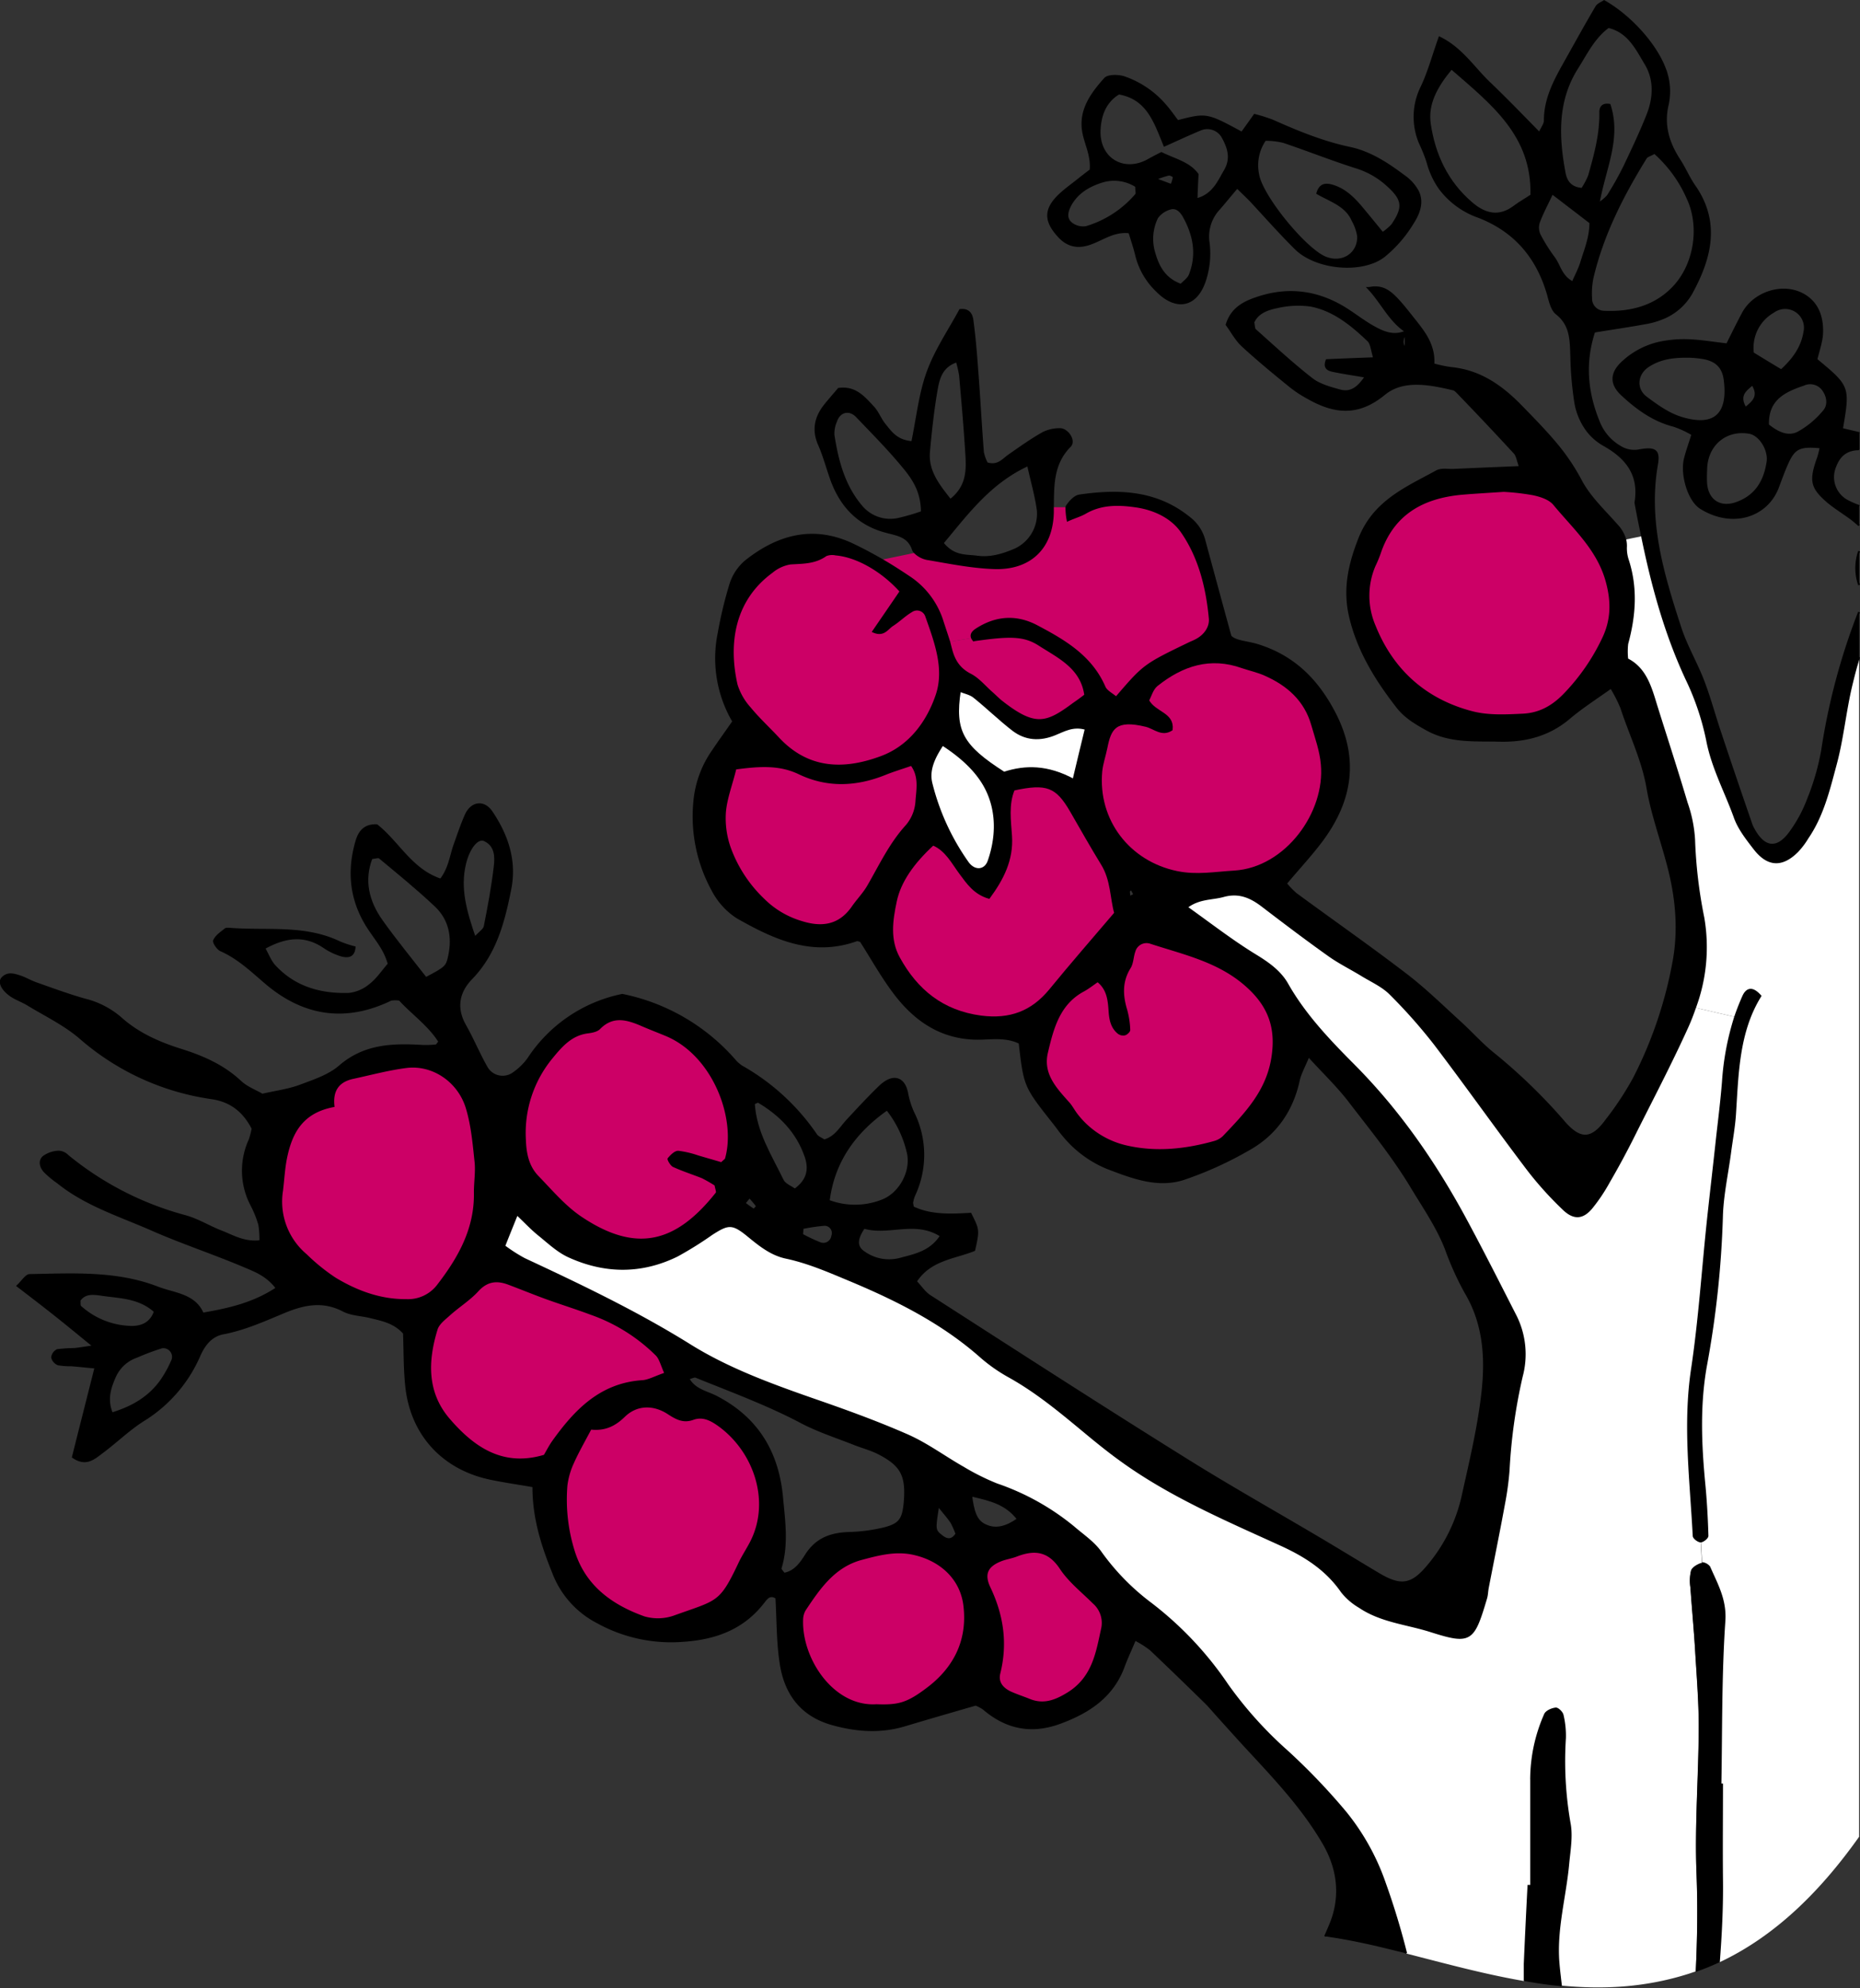 <svg xmlns="http://www.w3.org/2000/svg" viewBox="0 0 500.38 534.83"><rect x="0" y="0" width="500.38" height="534.83" fill="#333333" stroke="none"/><defs><style>.cls-1{fill:#fff;}.cls-2{fill:#c06;}.cls-3{fill:none;stroke:#000;stroke-miterlimit:10;stroke-width:0.5px;}</style></defs><title>tree</title><g id="Layer_2" data-name="Layer 2"><g id="Layer_1-2" data-name="Layer 1"><path class="cls-1" d="M500.14,176.79V494.12c-10,14.11-22.19,26.59-37.67,33.82.56-7.35.94-14.75.86-22.19-.13-8.55,0-17.1,0-25.7h-.43c.26-14.67.09-29.37,1.07-44,.38-5.73-2.1-9.88-4.06-14.49a2.76,2.76,0,0,0-2-1.07l-.34-5.81c.64,0,1.84-1,1.84-1.5-.13-4.57-.38-9.15-.81-13.68-1-10.65-1.5-21.25.38-31.94a262.1,262.1,0,0,0,4.32-40.06c.13-5.73,1.41-11.5,2.18-17.23.47-3.63,1.15-7.23,1.37-10.9.68-10.9.9-21.93,6.8-31.43-2.1-2.39-3.63-2.1-4.62.09-.81,1.84-1.54,3.68-2.18,5.56L456,271.07a46.68,46.68,0,0,0,2.18-24.29,127.4,127.4,0,0,1-2.48-21,36.17,36.17,0,0,0-2-9.88c-2.61-8.81-5.47-17.53-8.21-26.29-1.5-4.92-2.91-9.92-7.78-12.36a18.67,18.67,0,0,1,0-4.15c2.05-7.53,2.61-15.05.13-22.62a10.13,10.13,0,0,1-.47-3.59,7.25,7.25,0,0,0-.17-1.71l4.53-.94c2.69,13.17,6.2,26.08,11.93,38.39a70.48,70.48,0,0,1,5.56,16.46c1.37,7.35,4.92,13.77,7.4,20.65,1.07,3.08,3.25,5.86,5.3,8.51,3.55,4.66,7.44,4.87,11.59.73a20.75,20.75,0,0,0,2.74-3.63c4.06-5.94,5.73-12.87,7.53-19.58,1.92-7.05,2.57-14.45,4.28-21.55C498.68,181.75,499.33,179.23,500.14,176.79Z" transform="translate(0)"/><path d="M500.14,164.61v12.19c-.81,2.44-1.45,5-2.05,7.48-1.71,7.1-2.35,14.49-4.28,21.55-1.8,6.71-3.46,13.64-7.53,19.58a20.75,20.75,0,0,1-2.74,3.63c-4.15,4.15-8,3.93-11.59-.73-2.05-2.65-4.23-5.43-5.3-8.51-2.48-6.88-6-13.3-7.4-20.65a70.48,70.48,0,0,0-5.56-16.46c-5.73-12.31-9.24-25.23-11.93-38.39-.64-3-1.24-6-1.8-9.06,1.24-7.4-2.27-12-8.47-15.48a14.87,14.87,0,0,1-4.23-3.55,17.38,17.38,0,0,1-3.55-8.38,91.54,91.54,0,0,1-1-11.84c-.17-4.32,0-8.51-4-11.63-1.24-1-1.75-3.16-2.22-4.92-2.86-10.09-8.89-17.27-18.73-21.08a22.18,22.18,0,0,1-10.43-7.61A22.1,22.1,0,0,1,384,43.52a46.87,46.87,0,0,0-2.05-5.09,18.09,18.09,0,0,1,.51-15.09c1.92-4.06,3.08-8.47,4.79-13.25,5.94,2.86,9.24,8.21,13.51,12.27s8.59,8.55,13.38,13.43c.64-1.41,1.45-2.39,1.45-3.38,0-6.11,2.86-11.16,5.73-16.25,2.69-4.79,5.34-9.62,8.12-14.32.43-.73,1.41-1.07,2.1-1.54,7.05,4,13.81,11.54,16.29,18a16.78,16.78,0,0,1,.81,9.92c-1.28,5.47.21,10.26,3.16,14.79,1.5,2.31,2.57,4.92,4.15,7.14,6.71,9.75,4.19,19.37-.81,28.56A15.57,15.57,0,0,1,447,85.76a19.87,19.87,0,0,1-3.63,1.07c-4.79.9-9.58,1.58-14.49,2.39-2.74,8.34-2,16.29,1.2,24.16a13.32,13.32,0,0,0,5.86,6.84,7.12,7.12,0,0,0,5.17.9c4.28-.77,5.3.13,4.66,3.85-2.69,15.35,1.67,29.72,6.33,44,1.62,4.92,4.32,9.45,6.16,14.28,1.75,4.57,3,9.32,4.57,13.94,2.69,8.12,5.47,16.25,8.25,24.33a8.39,8.39,0,0,0,.77,1.67c2.82,5.09,6.33,5.47,9.79.64a37.34,37.34,0,0,0,4.75-8.81,65.61,65.61,0,0,0,3.81-13.21A173.64,173.64,0,0,1,500.14,164.61Zm-50.32-87c6.16-6.11,7.87-16.72,4.06-24.58a35.14,35.14,0,0,0-8.76-11.93c-1.28.73-2,.86-2.31,1.33-6.24,10.09-11.63,20.61-14.37,32.28a20.74,20.74,0,0,0-.38,5.43,3.53,3.53,0,0,0,3.33,3.68C438.31,84.18,444.81,82.64,449.81,77.64Zm-6.46-47.12c1.67-4.45,1.8-9.19-.68-13.3s-4.57-8.64-10-9.92c-4,3-5.94,7.23-8.34,11-5.6,8.81-5.26,18.51-3.42,28.26.38,2.05,1.45,4.06,4.7,4.28a19.86,19.86,0,0,0,1.88-3.55c1.58-5.6,3.12-11.16,3-17.06,0-1.28.56-2.31,2.52-2,3,9-1.33,17.06-3,26.42a10.76,10.76,0,0,0,2.48-2.05,85.94,85.94,0,0,0,4.49-8C439.25,40,441.48,35.35,443.36,30.52ZM425.27,70.8c1.07-3.42,2.57-6.76,2.57-10.9-3.16-2.44-6.41-4.92-10.26-7.87-1.41,3-2.69,5.34-3.59,7.82a4.53,4.53,0,0,0,.26,3.42,45.78,45.78,0,0,0,3.85,6.11c1.5,2.05,1.88,5,5,6.58C423.9,74,424.76,72.42,425.27,70.8ZM412,52.54c.43-16.08-10.48-24.5-21.51-34.12-4.15,5-6.58,9.62-5.81,14.92,1.2,8.25,4.66,15.65,11.2,21.25,3.55,3.08,7.4,4.1,11.54.94C408.81,54.47,410.35,53.61,412,52.54Z" transform="translate(0)"/><path d="M500.14,148.27v9.11A13.85,13.85,0,0,1,500.14,148.27Z" transform="translate(0)"/><path d="M500.14,136.13v5.22c-.6-.56-1.15-1-1.75-1.5-2.18-1.67-4.57-3.08-6.67-4.83-4.53-3.93-4.83-5.73-2.57-12.06a25.8,25.8,0,0,0,.64-2.61c-5.47-.51-7,.09-8.81,4-1,2.18-1.84,4.53-2.69,6.8-3,7.82-12.27,10.82-20.78,5.52-3.25-2.05-5.3-9-4.23-13.3.51-2.05,1.24-4,2-6.5a26,26,0,0,0-5-2.31c-5.52-1.41-9.92-4.62-14-8.42-3-2.82-3-5.73.17-8.68a21.44,21.44,0,0,1,11.72-5.6,31.4,31.4,0,0,1,7-.3c3,.17,6,.68,9.45,1.07,1.5-3,2.82-5.69,4.23-8.34,3.08-5.77,11.12-8.21,16.59-4.87,3.76,2.27,4.92,6.16,4.75,10.3-.13,2.35-1,4.7-1.54,7,8.81,7.31,8.81,7.31,6.88,18.68,1.58.38,3.12.73,4.7,1.11v4.4c-3.16,0-5.26,1.5-6.41,4.62a7.25,7.25,0,0,0,3.46,9.36A22.76,22.76,0,0,0,500.14,136.13Zm-9.45-25.57c1.41-1.67,1-4.1-.47-5.94a4.24,4.24,0,0,0-5-1.11c-5,1.71-9.79,3.85-9.58,10.82,2.82,2.31,5.6,3.38,8.17,2A24.18,24.18,0,0,0,490.69,110.56Zm-5.26-21.29a5.27,5.27,0,0,0-2.31-5.56,5.35,5.35,0,0,0-6,.17A11.1,11.1,0,0,0,471.58,95c2.44,1.45,4.92,3,7.61,4.57C482.57,96.54,484.79,93.33,485.43,89.27Zm-9.88,34.93c.47-3.29-2.14-7.31-4.87-7.78-6.5-1.11-11.72,3.38-11.67,10.09a34.35,34.35,0,0,0,0,3.63c.43,4.7,4,6.76,8.34,5.09C472.56,133.31,474.78,129.29,475.55,124.2Zm-6-14.45c2.22-1.8,3.81-3.25,1.88-6.33C469.4,105.09,467.64,106.5,469.57,109.75Zm-17.32,2.61c8.89,2.74,12.83-.81,11.76-9.88-.38-3.55-2.14-5.43-5.64-6.11a27.58,27.58,0,0,0-3.51-.38c-4.75-.13-8.29.43-11.46,2.52s-3.55,6.16-.51,8.42C445.75,109.07,448.87,111.33,452.25,112.36Z" transform="translate(0)"/><path d="M469,268c1-2.18,2.52-2.48,4.62-.09-5.9,9.49-6.11,20.52-6.8,31.43-.21,3.68-.9,7.27-1.37,10.9-.77,5.73-2.05,11.5-2.18,17.23a262.1,262.1,0,0,1-4.32,40.06c-1.88,10.69-1.41,21.29-.38,31.94.43,4.53.68,9.11.81,13.68,0,.51-1.2,1.5-1.84,1.5s-1.88-.94-1.88-1.5c-.77-14.92-2.69-29.76-.47-44.72,2-13.3,2.86-26.72,4.28-40.1.81-7.57,1.71-15.18,2.52-22.75.56-4.87,1.15-9.71,1.54-14.58a73.12,73.12,0,0,1,3.29-17.44C467.43,271.71,468.16,269.87,469,268Z" transform="translate(0)"/><path class="cls-1" d="M456,271.07l10.82,2.52A73.12,73.12,0,0,0,463.5,291c-.38,4.87-1,9.71-1.54,14.58-.81,7.57-1.71,15.18-2.52,22.75-1.41,13.38-2.31,26.81-4.28,40.1-2.22,15-.3,29.8.47,44.72,0,.56,1.2,1.45,1.88,1.5l.34,5.81c-.09,0-.17,0-.26,0-1,.34-2.35,1.11-2.65,2a11.48,11.48,0,0,0-.17,4.53c.38,5.47.9,11,1.24,16.46.43,7,1,14,1,21,0,13.17-1.11,26.34-.6,39.42.34,8.89.21,17.66-.21,26.47v0c-.68.21-1.37.47-2.05.68-11.63,3.68-23,4.23-34.25,3.12-.21-2-.47-3.93-.64-5.9-.86-9.24,1.8-18.09,2.61-27.15.3-3.59,1-7.4.34-10.86A96.92,96.92,0,0,1,421,467.62a23.84,23.84,0,0,0-.64-6.24c-.17-.73-1.33-1.84-1.88-1.75-1,.13-2.52.77-2.86,1.62a43.52,43.52,0,0,0-3.72,16.8c0,9.75,0,19.54,0,29.29h-.73c-.34,7-.68,14-1,21-.09,1.54-.09,3.08,0,4.62-10.6-1.8-21.21-4.7-31.9-7.44-1.58-6.33-3.46-12.57-5.69-18.77A62.64,62.64,0,0,0,362,487.58,170.4,170.4,0,0,0,346.13,471a106.05,106.05,0,0,1-15.86-17.74,93.2,93.2,0,0,0-20.65-21.93,62.91,62.91,0,0,1-13.43-13.72c-1.88-2.69-4.79-4.62-7.31-6.8a66.14,66.14,0,0,0-20.69-11.54,63.32,63.32,0,0,1-9-4.49c-5-2.86-9.79-6.41-15.05-8.72-8.38-3.68-17-6.76-25.7-9.79-11.24-3.93-22.53-8.08-32.67-14.37-14.32-8.94-29.46-16.16-44.68-23.26a43.63,43.63,0,0,1-5.39-3.46c1.15-3,2.14-5.34,3.42-8.55,2.27,2.14,3.89,3.89,5.73,5.39,2.61,2.1,5.13,4.49,8.08,5.9,9.66,4.45,19.54,4.62,29.24-.13a96.55,96.55,0,0,0,9.32-5.81c4.45-2.86,5.56-3,9.75.38,3.12,2.57,6.24,5.09,10.22,5.94,6,1.28,11.59,3.72,17.23,6.07,12.78,5.34,25,11.5,35.44,20.78a43.72,43.72,0,0,0,7.53,5.22c8.08,4.53,15,10.52,22.1,16.38,2.35,1.92,4.75,3.85,7.23,5.64,13.38,9.83,28.65,16.33,43.65,23.17,6.54,3,12.23,6.58,16.38,12.61a17,17,0,0,0,4.75,4.1c5.73,3.89,12.61,4.45,19,6.46,11,3.51,11.63,2.82,15.09-8.85.26-.9.26-1.84.43-2.74,1.45-7.53,3-15,4.36-22.53a81,81,0,0,0,1.24-9.06,146,146,0,0,1,3.55-25.35,23,23,0,0,0-1.58-16.08c-4.57-9-9.11-18-13.9-26.81-8.08-14.84-17.57-28.56-29.59-40.66-6.63-6.67-13.25-13.55-18-21.93-2-3.46-5.22-5.73-8.72-7.87-6.16-3.76-11.93-8.25-18.34-12.83,3.33-2.48,6.8-2.1,9.88-3,4-1.11,7.14.17,10.22,2.48,6.07,4.62,12.14,9.24,18.34,13.64,2.74,1.92,5.77,3.42,8.64,5.17,2.61,1.58,5.56,2.86,7.65,5a142.15,142.15,0,0,1,12.14,13.72c8.51,11.2,16.63,22.7,25.14,33.91a93.66,93.66,0,0,0,9.15,10.18c2.91,2.86,5.34,2.69,7.78-.34A46.52,46.52,0,0,0,432.8,318c2.31-4,4.49-8,6.54-12.1,4.92-9.83,10-19.58,14.58-29.59C454.69,274.57,455.37,272.82,456,271.07Z" transform="translate(0)"/><path d="M459.86,421.57c2,4.62,4.45,8.76,4.06,14.49-1,14.62-.81,29.33-1.07,44h.43c0,8.59-.09,17.15,0,25.7.09,7.44-.3,14.84-.86,22.19a61.4,61.4,0,0,1-6.24,2.52c.43-8.81.56-17.57.21-26.47-.51-13.08.56-26.25.6-39.42,0-7-.6-14-1-21-.34-5.47-.86-11-1.24-16.46a11.48,11.48,0,0,1,.17-4.53c.3-.9,1.62-1.67,2.65-2,.09,0,.17,0,.26,0A2.76,2.76,0,0,1,459.86,421.57Z" transform="translate(0)"/><path d="M458.15,246.78A46.68,46.68,0,0,1,456,271.07c-.6,1.75-1.28,3.51-2.05,5.22-4.53,10-9.66,19.75-14.58,29.59-2.05,4.1-4.23,8.12-6.54,12.1a46.52,46.52,0,0,1-4.57,6.84c-2.44,3-4.87,3.21-7.78.34A93.66,93.66,0,0,1,411.29,315c-8.51-11.2-16.63-22.7-25.14-33.91A142.15,142.15,0,0,0,374,267.35c-2.1-2.1-5-3.38-7.65-5-2.86-1.75-5.9-3.25-8.64-5.17-6.2-4.4-12.27-9-18.34-13.64-3.08-2.31-6.2-3.59-10.22-2.48-3.08.86-6.54.47-9.88,3,6.41,4.57,12.19,9.06,18.34,12.83,3.51,2.14,6.76,4.4,8.72,7.87,4.75,8.38,11.37,15.26,18,21.93,12,12.1,21.51,25.82,29.59,40.66,4.79,8.85,9.32,17.83,13.9,26.81a23,23,0,0,1,1.58,16.08,146,146,0,0,0-3.55,25.35,81,81,0,0,1-1.24,9.06c-1.37,7.53-2.91,15-4.36,22.53-.17.9-.17,1.84-.43,2.74-3.46,11.67-4.1,12.36-15.09,8.85-6.37-2-13.25-2.57-19-6.46a17,17,0,0,1-4.75-4.1c-4.15-6-9.83-9.62-16.38-12.61-15-6.84-30.27-13.34-43.65-23.17-2.48-1.8-4.87-3.72-7.23-5.64-7.1-5.86-14-11.84-22.1-16.38a43.72,43.72,0,0,1-7.53-5.22c-10.43-9.28-22.66-15.43-35.44-20.78-5.64-2.35-11.2-4.79-17.23-6.07-4-.86-7.1-3.38-10.22-5.94-4.19-3.42-5.3-3.25-9.75-.38a96.55,96.55,0,0,1-9.32,5.81c-9.71,4.75-19.58,4.57-29.24.13-3-1.41-5.47-3.81-8.08-5.9-1.84-1.5-3.46-3.25-5.73-5.39-1.28,3.21-2.27,5.6-3.42,8.55a43.63,43.63,0,0,0,5.39,3.46c15.22,7.1,30.36,14.32,44.68,23.26,10.13,6.29,21.42,10.43,32.67,14.37,8.68,3,17.32,6.11,25.7,9.79,5.26,2.31,10,5.86,15.05,8.72a63.32,63.32,0,0,0,9,4.49,66.14,66.14,0,0,1,20.69,11.54c2.52,2.18,5.43,4.1,7.31,6.8a62.91,62.91,0,0,0,13.43,13.72,93.2,93.2,0,0,1,20.65,21.93A106.05,106.05,0,0,0,346.13,471,170.4,170.4,0,0,1,362,487.58a62.64,62.64,0,0,1,10.6,19.15c2.22,6.2,4.1,12.44,5.69,18.77-2.91-.73-5.81-1.45-8.76-2.14-4.4-1-8.76-1.84-13-2.44.47-1.11,1-2.27,1.45-3.38,3.08-7.57,2-15.18-2.1-22-5.3-9-12.4-16.63-19.5-24.29-2.91-3.12-5.73-6.29-8.59-9.45-1.24-1.37-2.39-2.78-3.72-4.06q-7.18-7.05-14.49-14a26.78,26.78,0,0,0-4.19-2.65c-1.15,2.78-2.18,4.92-3,7.14-3,8.25-9.53,12.44-17.19,15.26s-14.45,1.45-20.57-3.81a10.85,10.85,0,0,0-2.1-1.11c-6,1.75-12.44,3.59-18.86,5.52-6.67,2.05-13.25,1.58-19.88-.3-8.38-2.39-12.61-8.42-13.77-16.55-.86-5.73-.77-11.59-1.11-17.4-1.84-1.2-2.69.26-3.59,1.37-5.52,7.05-13,9.66-21.63,10.22a41,41,0,0,1-22.92-5,25,25,0,0,1-11.89-13.3c-3-7.4-5.39-14.88-5.34-23.3-4.23-.73-8.12-1.28-11.93-2.1-12.57-2.78-20.91-11.93-22.28-24.76-.51-4.83-.43-9.71-.6-14.32-2.65-3-6-3.55-9.24-4.36-2.35-.56-5-.6-7.1-1.71-5.47-2.86-10.56-1.8-15.82.38s-10.6,4.62-16.42,5.73c-3.12.6-5,2.78-6.41,5.9a38.27,38.27,0,0,1-14.62,17.19c-4.15,2.52-7.65,6-11.59,8.94-2.14,1.58-4.32,3.72-7.87,1.24,1.92-7.7,3.93-15.56,6.07-24.07-2.44-.21-4.4-.43-6.41-.6a19.94,19.94,0,0,1-3.63-.26,2.77,2.77,0,0,1-1.62-1.84,2.51,2.51,0,0,1,1.41-2,39.67,39.67,0,0,1,4.53-.3c1.37-.13,2.74-.38,5.22-.73-4.19-3.42-7.4-6.07-10.65-8.64-3.08-2.44-6.2-4.83-9.83-7.61C6,344.74,7,343,8,343c11.63-.21,23.39-.94,34.46,3.38,4.45,1.71,9.88,1.84,12.1,7,7.4-1.28,13.72-2.78,19.88-6.84-2.65-3.51-5.9-4.66-8.81-5.9-8.17-3.46-16.63-6.24-24.71-9.79-8.64-3.81-17.83-6.63-25.35-12.7a25.84,25.84,0,0,1-3.51-2.91c-1.11-1.15-1.67-2.91-.34-4.06a7.34,7.34,0,0,1,4.06-1.37,3.55,3.55,0,0,1,2.44,1.11,84.15,84.15,0,0,0,31.51,16.2c3.51.94,6.71,3,10.13,4.28,3,1.2,6,3,10.18,2.48a23.72,23.72,0,0,0-.3-4.45,29.2,29.2,0,0,0-2.05-5.13,19.84,19.84,0,0,1-.51-17.7,22.22,22.22,0,0,0,.77-3c-2.31-4.49-5.69-7.4-11.12-8.17a68.38,68.38,0,0,1-35.32-16.25c-4.15-3.55-9.24-6-13.94-8.85-1.28-.81-2.74-1.33-4.06-2.1-2.65-1.58-3.93-3.81-3-5,1.5-1.75,3.33-1.07,5.09-.51,1.41.51,2.78,1.33,4.19,1.8,4.32,1.54,8.64,3.12,13,4.36a23.32,23.32,0,0,1,9.71,5c4.66,4.19,10.3,6.67,16.16,8.51s11.37,4.23,16,8.55c1.71,1.62,4.15,2.52,5.9,3.55,3.72-.86,7.1-1.28,10.18-2.44,3.68-1.37,7.7-2.69,10.6-5.17,6.67-5.81,14.32-6,22.36-5.52a25.22,25.22,0,0,0,3.59-.13c.21,0,.38-.38.9-1-2.82-4.49-7.35-7.61-10.69-11.29a7.59,7.59,0,0,0-2.31,0c-12.4,6-23.73,4.15-34-4.75-3.72-3.21-7.27-6.54-11.84-8.55-.86-.43-2-2.14-1.75-2.65.56-1.24,1.88-2.1,3-3,.17-.17.6-.17.9-.17,10,.86,20.27-.94,29.8,3.63a28.88,28.88,0,0,0,4.1,1.37c-.21,2.69-2,2.61-3.42,2.27a16.79,16.79,0,0,1-4.92-2.35c-5.22-3.46-10.3-2.78-15.95.34,1,1.75,1.62,3.51,2.78,4.75,5.34,5.81,12.36,7.78,20,7.53a10.62,10.62,0,0,0,5.69-2.48c1.88-1.45,3.25-3.55,5-5.56a18.48,18.48,0,0,0-1.8-4.19c-1.28-2.14-2.82-4.06-4.1-6.11-4.45-7.23-5.13-14.88-2.74-22.92.81-2.65,2.39-4.23,5.43-4.1,5.77,4.53,9.28,12,17.19,14.62,2.35-3,2.65-6.41,3.76-9.49.94-2.61,1.8-5.22,2.91-7.74,1.54-3.59,4.92-4.1,7.05-.94,4.23,6.29,6.54,13.13,5,20.82-1.75,8.76-3.93,17.27-10.48,24-3.46,3.59-4.32,7.87-1.67,12.57,2.1,3.72,3.76,7.74,5.86,11.42a4.94,4.94,0,0,0,7.23,1.37,16.46,16.46,0,0,0,3.89-3.81,39.66,39.66,0,0,1,25.31-17.19,54.45,54.45,0,0,1,30.1,17.44,9.2,9.2,0,0,0,2.05,1.84,59.72,59.72,0,0,1,20,18.38c.47.68,1.45,1,2.14,1.5,3-.81,4.36-3.38,6.2-5.39,2.91-3.12,5.81-6.29,8.89-9.24,3.59-3.33,6.5-2.18,7.27,2a21.85,21.85,0,0,0,1.67,5.22,25.57,25.57,0,0,1,.21,22.19,8.26,8.26,0,0,0-.51,1.75c-.09.26,0,.6.17,1.45,4.79,2.31,10.18,2.05,15.48,1.75,2.18,4.36,2.22,4.36,1,9.79-5.22,2.14-11.8,2.44-15.69,8.42,1.37,1.45,2.35,3,3.81,3.93,22.62,14.54,45.24,29.16,68.07,43.4,12.19,7.65,24.71,14.67,37.07,22,5.26,3.12,10.48,6.33,15.73,9.45,5.6,3.29,8.55,3,12.7-1.84a43.83,43.83,0,0,0,9.75-19.5c1.92-8.68,4-17.32,5.09-26.12,1.24-9.71.94-19.45-4.4-28.39a79.74,79.74,0,0,1-5.26-11.67c-2.35-6-6-11.24-9.32-16.76-4.92-8.17-10.9-15.48-16.67-23-3.12-4.06-6.88-7.65-10.95-12.1-1.11,2.74-2.18,4.57-2.61,6.5-1.8,8.29-6.33,14.67-13.6,18.68a97.15,97.15,0,0,1-17.49,7.91c-7.05,2.22-13.94-.51-20.48-3a30,30,0,0,1-11.72-8.68c-1-1.15-1.84-2.44-2.82-3.63-7.65-9.71-7.65-9.71-9-21.34-3.12-1.58-6.58-1.28-9.83-1.15-10.56.47-18.17-4.57-24.11-12.57-3.25-4.36-5.94-9.19-8.81-13.68-.51-.13-.86-.3-1.11-.21-11.93,4.28-22.23-.51-32.15-6.16a19.35,19.35,0,0,1-6.63-7.35,41.28,41.28,0,0,1-4.87-23.9,28.11,28.11,0,0,1,5-13.6c1.71-2.57,3.51-5,5.47-7.87a33.58,33.58,0,0,1-3.93-23.73,110.11,110.11,0,0,1,3.21-13.34,13.46,13.46,0,0,1,4-6c7.74-6.16,17.44-10,28.9-4.53,2.61,1.24,5.17,2.61,7.7,4.06s4.92,3,7.35,4.62a22.22,22.22,0,0,1,9.15,12.23c.56,1.71,1.15,3.46,1.71,5.22.17.6.3,1.2.47,1.8.77,3.12,2.14,5.47,5.22,7.05,2.1,1.07,3.76,3.08,5.56,4.7.94.81,1.8,1.71,2.74,2.48,9.11,7.18,12.14,6.11,19.45.68,1-.68,2-1.41,3.16-2.31-1-7.4-7.18-10.18-12.4-13.55-4.15-2.65-8-2.57-17.62-1.2a2.38,2.38,0,0,1-.43-.64c-.43-1,.3-1.75,1.15-2.31,5.34-3.46,10.9-3.81,16.5-.77,7.35,3.89,14.45,8.08,18,16.29.51,1.15,2.05,1.88,3.12,2.82,7.53-8.76,7.53-8.76,19.75-14.67.56-.26,1.11-.47,1.67-.77,2.39-1.2,4-3.46,3.76-5.86-.77-8.25-2.78-16.42-7.53-23.26-2.78-4-7.57-6.2-12.61-6.88-4.57-.64-9.15-.68-13.38,1.8-1.28.73-2.69,1.11-4.7,2a18.42,18.42,0,0,1-.34-3.55.82.82,0,0,1,.13-.34c.77-1.2,2.1-2.61,3.33-2.82,10.56-1.54,20.78-1.2,29.63,6a11.1,11.1,0,0,1,4,5.94c2.22,8.21,4.45,16.42,7.05,25.91,1.28,1.45,4.49,1.5,7.35,2.39,9.62,3,16,9.32,20.61,18.17,6.46,12.36,4.62,23.64-3.33,34.38-2.86,3.85-6.2,7.4-9.71,11.59a23,23,0,0,0,2.69,2.78c9.83,7.23,19.88,14.24,29.59,21.68,5.09,3.89,9.71,8.42,14.45,12.74,3.16,2.86,6,6.11,9.36,8.76a149.73,149.73,0,0,1,19,18.51c4.19,4.66,7.18,4.49,11-.68A84.4,84.4,0,0,0,439.6,290a112.68,112.68,0,0,0,10.73-32c1.45-8.55.56-17.1-1.67-25.44-1.8-6.84-4.23-13.51-5.43-20.39-1.28-7.65-4.7-14.49-7.05-21.72A38.5,38.5,0,0,0,433.4,185c-4,2.86-7.78,5.26-11.16,8.12-5.47,4.66-11.72,6.29-18.68,6.16-6.71-.17-13.43.47-19.71-3-3-1.67-5.77-3.29-7.91-6-5.69-7.31-10.52-15.05-12.7-24.16-1.8-7.4-.38-14.11,2.48-21.34,4-10,12.57-13.51,20.74-18,1.2-.68,3-.34,4.45-.38,5.77-.26,11.54-.51,18-.77-.64-1.71-.77-3-1.45-3.76-5-5.43-10-10.73-15.09-16-.43-.43-.9-1-1.41-1.11-6.33-1.5-13.43-2.91-18.51,1.24-7.35,6.07-13.85,5-21,.86a30.57,30.57,0,0,1-4.57-3.08c-4.28-3.46-8.55-7-12.57-10.69-1.75-1.58-2.91-3.81-4.32-5.73,1.28-4.28,4.49-6,8-7.18,8.68-3,16.89-1.8,24.54,3.16,2.31,1.5,4.53,3.21,6.88,4.53,2.74,1.54,5.52,2.74,8.72,1.33a0,0,0,0,0,0,0c-.26,1.41-1.67,2.78,0,4.7V89.1h0c-4.4-2.91-6.37-7.7-10.13-11.67.51,0,1-.13,1.45-.17,3.42-.13,5.22,1.37,10.13,7.61,3,3.81,6.37,7.48,6,13.08a35.1,35.1,0,0,0,4.7,1c7.82.73,13.72,4.92,18.94,10.3,3,3.08,5.94,6.07,8.72,9.32a57.11,57.11,0,0,1,7.27,10.56c2.35,4.53,6.33,8.21,9.75,12.1a9.34,9.34,0,0,1,2.27,4,7.25,7.25,0,0,1,.17,1.71,10.13,10.13,0,0,0,.47,3.59c2.48,7.57,1.92,15.09-.13,22.62a18.67,18.67,0,0,0,0,4.15c4.87,2.44,6.29,7.44,7.78,12.36,2.74,8.76,5.6,17.49,8.21,26.29a36.17,36.17,0,0,1,2,9.88A127.4,127.4,0,0,0,458.15,246.78Zm-26.89-75c2.35-4.92,2.44-9.79,1-15.14-2.31-8.72-8.81-14.41-14.19-20.91-1.24-1.5-3.63-2.27-5.64-2.69a63.83,63.83,0,0,0-7.91-.94c-5.13.34-8.17.51-11.2.77-10.56.94-18.6,5.39-22.15,16a33.15,33.15,0,0,1-1.41,3.38,20.57,20.57,0,0,0,0,16.08c4.83,12.1,13.77,20.05,26.34,23.3,4.32,1.11,9.06.86,13.6.64s8.08-2.27,11.2-5.52A56.11,56.11,0,0,0,431.26,171.75ZM369.69,96.37c-.68-2.14-.73-3.93-1.67-4.79-4.45-4.23-9.24-8.17-15.43-9.36a24.78,24.78,0,0,0-9,.43c-2.57.51-5.26,1.45-6.41,4.06.21.94.13,1.75.51,2.05,5,4.45,9.88,9,15.18,13.13,2.05,1.62,4.92,2.39,7.53,3.12s4.7-.21,7-3.68c-3.63-.6-6.24-1-8.85-1.54-1.15-.26-2.48-.73-1.62-2.91C360.75,96.71,364.86,96.54,369.69,96.37Zm-37.63,138.1c13.94-.86,24.76-15.86,23.52-28.86C355.28,202,354,198.47,353,195c-1.88-6.63-6.58-10.77-12.7-13.47-1.92-.86-4.06-1.33-6.07-2-8.68-3.12-16.2-.6-23,4.83-1.24,1-1.71,2.91-2.35,4.06,1.8,3.46,6.8,3.46,6.29,7.91-2.61,1.75-4.66-.43-6.88-1-8.34-2.05-9.66.73-10.69,5.94-.43,2.1-1.15,4.15-1.37,6.24-1.24,13.25,7.48,24.46,20.35,27.11C321.93,235.71,326.89,234.77,332.07,234.47Zm10.22,49.94c1.2-7.7-.73-13.51-6.46-18.81-7.53-7-17.1-9-26.29-12a3.37,3.37,0,0,0-4.36,2.31c-.51,1.41-.47,3.12-1.24,4.36-2.31,3.72-2.14,7.44-.94,11.42a22.45,22.45,0,0,1,.81,5.34c0,.38-.68,1-1.15,1.2a2.31,2.31,0,0,1-1.67-.3c-1.84-1.41-2.31-3.46-2.48-5.64-.21-3-.38-6.07-3.21-8.34-1.24.86-2.44,1.8-3.72,2.52-6.71,3.55-8.38,10.18-9.92,16.72-1.37,5.81,2.39,9.71,5.9,13.64.77.9,1.33,2,2.1,3a23.38,23.38,0,0,0,13.64,8.64c7.87,1.75,15.73.9,23.47-1.28a5.81,5.81,0,0,0,2.35-1.33C335,299.59,340.87,293.6,342.28,284.41Zm-37.07-43.74a15.9,15.9,0,0,1-.81-1.45c-.26.17-.68.34-.68.51a9.94,9.94,0,0,0,.17,1.58C304.32,241.1,304.74,240.88,305.21,240.67Zm-5.26,5c-1.15-4-.9-8.89-3.59-13.21-2.86-4.66-5.56-9.45-8.29-14.19-3.89-6.71-6.5-7.74-15.39-5.81-1.67,4-1,8.29-.73,12.48.43,6.46-2.27,11.63-5.94,16.63-3.93-1.15-5.77-3.93-7.78-6.63s-3.76-6.24-7.27-7.7c-5.43,5-8.89,10-10,15.22s-1.84,10.39.81,15.22c4.79,8.76,11.76,14.45,22.1,15.82,7.74,1,13.68-1.2,18.56-7.14C288,259.57,293.8,252.9,300,245.63Zm-3.51,192.66a7.19,7.19,0,0,0-2.31-7.14c-3-3-6.5-5.73-8.81-9.24-3.21-4.83-7-5.26-11.8-3.42-1.41.56-3,.77-4.36,1.33-3.59,1.45-4.7,3.59-3,7.23,3.55,7.44,4.7,15,2.69,23.09-.6,2.44.77,4.06,2.86,5.09,1.67.77,3.42,1.33,5.09,2,3.76,1.58,6.93.47,10.3-1.58C294.1,451.45,295.08,444.48,296.45,438.28Zm-4.36-242.21c-3.46-1-5.86.51-8.34,1.5-4,1.62-7.87,1.41-11.29-1.24-3.59-2.78-6.88-6-10.43-8.85-1-.81-2.39-1.07-3.81-1.62-1.62,10.77.6,14.79,11.89,22,5.73-1.8,11.72-1.8,18.68,1.92C290.08,204.41,291,200.43,292.09,196.07ZM265.15,410.37c2.86,1.33,5.69.43,8.68-1.67-3.25-4.23-7.4-5.17-12.57-6.37C261.82,406.39,262.46,409.17,265.15,410.37ZM266,231.6c2.27-6.5,2.35-13.38-.68-19.41-2.35-4.62-6.5-8.47-11.72-11.84-2.52,3.81-3.81,7-3,10.35A63.3,63.3,0,0,0,260.32,232C262.12,234.55,265,234.34,266,231.6ZM249.33,454.36c7.35-5.47,11.16-12.87,10.13-22.15-.77-7.35-6.16-12.4-13.43-14.11-5-1.2-9.71.09-14.37,1.33-7.31,2-11.29,7.87-15.18,13.72a5.55,5.55,0,0,0-.68,2.65c-.34,10.6,8.34,23.64,20,22.92C241.64,458.94,244,458.38,249.33,454.36Zm8-41.73a24.86,24.86,0,0,0-1.33-3c-.77-1.2-1.75-2.27-3.59-4.57-1,6.46-1.07,6.54.9,8.12C254.42,414.09,255.92,414.81,257.33,412.63Zm-5.39-225.54c2.39-7-.38-14.45-2.82-21.38a2.6,2.6,0,0,0-3.89-1.24c-1.84,1.07-3.33,2.61-5.13,3.76-1.41.9-2.35,3-5.22,1.71,2.39-3.55,4.75-7,7.4-10.86-5-5.6-11.84-9.45-17.44-9.92a4.48,4.48,0,0,0-2.65.21c-3,2.14-6.24,2-9.58,2.22a10.34,10.34,0,0,0-4.92,2.27c-10.13,7.4-12.1,18.9-9.53,30.31a16.58,16.58,0,0,0,3.59,6.29c2.31,2.82,5,5.3,7.53,8,8,8.68,17.66,8.94,27.79,5.17C244.76,200.82,249.5,194.23,251.94,187.09Zm-5.39,28.48c.21-3.12,1-6.63-1.33-9.79-2.57.9-4.87,1.58-7.1,2.48-7.74,3.12-15.52,3.46-23.09-.17-5.26-2.52-10.52-2.22-17.19-1.33-1,4.19-2.52,8-2.82,11.8a23.92,23.92,0,0,0,1.41,9.79,36.25,36.25,0,0,0,9,13.64,24.15,24.15,0,0,0,10.09,6c5.47,1.75,10.22,1.15,13.77-3.89,1.37-2,3.12-3.76,4.28-5.81,3.21-5.56,5.9-11.33,10.3-16.16A11.14,11.14,0,0,0,246.55,215.57Zm6.63,116.89c-7-4.45-14.11-.21-20.74-2.18-2.14,3.12-2.14,5.17,0,6.58a11.57,11.57,0,0,0,9.62,1.8C246.08,337.6,250.36,336.83,253.18,332.46Zm-16.12-9.41c5.09-1.8,8.51-8.17,7.05-13.38a29.31,29.31,0,0,0-5.47-11.2c-9.32,6.54-14.45,14.67-15.69,24.58A20,20,0,0,0,237.06,323.06Zm6.33,81c.6-7.23-.9-10-7.27-13.21-1.92-.94-4-1.5-6-2.27-4.83-1.92-9.83-3.51-14.41-5.9-9.19-4.87-18.9-8.42-28.48-12.31-.47-.17-1.15.21-2.05.47,1.62,3,4.83,3.55,7.4,4.83,11.07,5.69,16.67,14.88,17.79,27.06.6,6.37,1.54,12.78-.38,19.11-.13.34.51.9.9,1.5,3-.51,4.62-3,6-5.17,2.86-4.4,6.84-5.69,11.72-5.81a46.2,46.2,0,0,0,9.06-1.2C242.11,410.07,243,408.74,243.39,404.08Zm-19.5-71.57a2.21,2.21,0,0,0-2.18-3,52.93,52.93,0,0,0-5.81.86c0,.6-.09,1.2-.09,1.8a47.23,47.23,0,0,0,4.7,2.22A2.42,2.42,0,0,0,223.89,332.51Zm-10-12.48c3.55-2.57,4.06-5.6,2.82-9.06-2.31-6.54-6.84-11.12-12.7-14.58-.13,0-.47.21-1.15.47.43,7.65,4.53,14,7.78,20.69C211.15,318.65,212.78,319.25,213.85,320Zm-11,5.43s.9-.9.81-1a24.54,24.54,0,0,0-2-2.35c-.68.86-1,1.24-1.33,1.62C201.15,324.3,201.92,324.94,202.81,325.45ZM202,415c5.73-11,1.07-24.67-8.72-31.64-2-1.41-4.19-2.57-6.8-1.62s-4.49-.09-6.71-1.54c-3.89-2.52-8.42-2.52-11.8.77-2.65,2.57-5.34,3.81-9.06,3.38-2,3.76-3.51,6.41-4.75,9.19a20.55,20.55,0,0,0-1.75,6.07,46.46,46.46,0,0,0,2.1,18.13c3,9.19,10.18,14.28,18.81,17.36a13.25,13.25,0,0,0,8-.21c11.89-4.28,12.4-3.38,17.57-14.28C199.82,418.66,201,416.86,202,415Zm-6.71-103.26c3.08-10.73-3.25-28-16.25-33.31-2.27-.94-4.53-1.8-6.76-2.78-3.85-1.62-7.53-2.52-11,1-.73.77-2.18,1-3.38,1.15-4.32.64-6.93,3.68-9.45,6.76a31.78,31.78,0,0,0-7.23,22c.13,3.89.86,7.31,3.46,10,3.81,3.93,7.44,8.29,12,11.24,14.71,9.71,25.44,6.67,36.09-6.8.26-.34-.13-1.15-.3-2.22a38.35,38.35,0,0,0-3.59-2.05c-2.52-1-5.17-1.84-7.7-3-.64-.3-1.5-1.84-1.33-2,.68-.81,1.71-1.88,2.61-1.88a25.78,25.78,0,0,1,5.3,1.24c2.27.6,4.49,1.24,6.33,1.8C194.86,312.16,195.25,312,195.29,311.73ZM179,369.49c-1.07-2.39-1.41-4-2.39-5A47.2,47.2,0,0,0,159,353.46c-4-1.5-8-2.74-12-4.19-3.42-1.24-6.84-2.65-10.26-3.93-3.12-1.15-5.73-.86-8.21,1.84-2.22,2.44-5.13,4.23-7.61,6.46-1.33,1.2-3,2.44-3.46,4-2.61,8.51-2.86,17,3.33,24.2,6.63,7.7,14.49,13.13,25.7,9.75.77-1.28,1.45-2.65,2.31-3.85,6-8.38,12.83-15.48,24.07-16.2C174.55,371.41,176.22,370.43,179,369.49ZM133.08,233.14c.3-2.61.34-5.64-2.69-7.1-1.88-.94-4.23,2-5.26,6.24-1.62,6.71.21,13,2.61,20,1.2-1.37,2.44-2.1,2.65-3C131.46,243.87,132.44,238.53,133.08,233.14Zm-5.34,87.56c0-2.74.47-5.56.17-8.25-.51-4.83-.94-9.79-2.35-14.41-2.22-7.27-9.19-11.84-16.16-11-4.79.6-9.53,1.88-14.28,2.91-3.76.81-5.9,3-5.39,7.65-8.38,1.58-11.29,7-12.7,13.64-.64,3-.77,6.07-1.15,9.11a18.73,18.73,0,0,0,6.46,17.27,52.27,52.27,0,0,0,7.82,6.33c5.81,3.51,12.14,5.86,19.07,5.81a10.11,10.11,0,0,0,8.72-4.15C123.63,338.19,127.91,330.37,127.74,320.71Zm-6.93-63.49c1.11-5.09.21-9.83-3.59-13.47-4.83-4.57-10-8.76-15.09-13-.3-.3-1.11,0-2.18.13-2.31,6-.9,11.67,2.74,16.8s7.7,10.09,11.89,15.48C120,260.29,120.21,260,120.81,257.21ZM46.37,365.9a2.57,2.57,0,0,0-2.86-3.42A63.21,63.21,0,0,0,36.79,365a9.92,9.92,0,0,0-5.86,5.34c-1.33,3-2.39,6.2-.81,9.92,5.47-1.67,10-4.28,13.25-8.85A31,31,0,0,0,46.37,365.9Zm-11.72-9c3,.21,5.81-.68,7-4.1-4.36-3.93-9.66-3.76-14.62-4.53-2-.3-4.23-.51-5.64,1.54.09.64-.09,1.41.26,1.71A21.08,21.08,0,0,0,34.66,356.92Z" transform="translate(0)"/><path class="cls-2" d="M432.28,156.61c1.41,5.34,1.33,10.22-1,15.14a56.11,56.11,0,0,1-10.35,15c-3.12,3.25-6.8,5.3-11.2,5.52s-9.28.47-13.6-.64c-12.57-3.25-21.51-11.2-26.34-23.3a20.57,20.57,0,0,1,0-16.08,33.15,33.15,0,0,0,1.41-3.38c3.55-10.6,11.59-15.05,22.15-16,3-.26,6.07-.43,11.2-.77a63.83,63.83,0,0,1,7.91.94c2,.43,4.4,1.2,5.64,2.69C423.48,142.2,430,147.89,432.28,156.61Z" transform="translate(0)"/><path d="M422.24,490.4c.68,3.46,0,7.27-.34,10.86-.81,9.06-3.46,17.91-2.61,27.15.17,2,.43,3.93.64,5.9-3.25-.3-6.5-.77-9.75-1.37,0-1.54,0-3.08,0-4.62.3-7,.64-14,1-21h.73c0-9.75,0-19.54,0-29.29a43.52,43.52,0,0,1,3.72-16.8c.34-.86,1.84-1.5,2.86-1.62.56-.09,1.71,1,1.88,1.75a23.84,23.84,0,0,1,.64,6.24A96.92,96.92,0,0,0,422.24,490.4Z" transform="translate(0)"/><path d="M381.53,51.56c1.15,2.48.68,5.17-1.41,8.42a34.53,34.53,0,0,1-7.74,8.94,11.87,11.87,0,0,1-3.25,1.75c-6.46,2.39-15.91.81-20.57-3.76-4.15-4.1-8-8.47-11.93-12.7-1-1.07-2.14-2.1-3.81-3.76-2.1,2.48-3.46,4.15-4.83,5.73a10.89,10.89,0,0,0-2.82,9.24,23.42,23.42,0,0,1-.94,9.88c-2.31,7.27-7.87,8.29-13.13,2.86a19.74,19.74,0,0,1-5.43-9.41c-.47-2-1.15-4-1.84-6.24-4.19-.51-7.18,1.92-10.56,3.08-3.21,1.15-6,.64-8.34-1.88-4.1-4.36-3.93-7.65.51-11.67,1.37-1.24,2.86-2.31,4.32-3.46,1.15-.94,2.35-1.84,3.63-2.82.38-3.63-1.24-6.67-1.92-9.88-1.24-6.07,2.1-10.6,5.77-14.71.81-.94,3.55-.9,5.09-.43a25.47,25.47,0,0,1,11.24,7.65c1.2,1.37,2.22,2.86,3.25,4.19,7.78-2,7.78-2,17.27,3.12,1-1.41,2.05-2.86,3.42-4.79a45.63,45.63,0,0,1,4.87,1.54c6.71,3,13.47,5.77,20.69,7.31,5.52,1.15,10.18,4.23,14.58,7.53A11.77,11.77,0,0,1,381.53,51.56Zm-7,9c3.12-4.57,3-6.71-.9-10.3a22.24,22.24,0,0,0-8.55-5.09c-6.67-2.1-13.17-4.7-19.8-6.93a20,20,0,0,0-4.92-.56,12,12,0,0,0-1.88,9.24c.86,5.73,12.48,20,18,22.36,4.53,1.92,9-.86,8.89-5.64a12.26,12.26,0,0,0-1.45-4.19c-1.75-4.19-6.11-5.43-9.53-7.4.73-2.52,2.27-2.52,3.81-2.14,3.72,1,6.24,3.68,8.59,6.54,1.71,2.05,3.42,4.15,5.17,6.29A15,15,0,0,0,374.52,60.54Zm-45-14.71c1.8-3,1-5.9-.51-8.68a4.72,4.72,0,0,0-6.24-2.22c-3.08,1.28-6.07,2.69-9.53,4.23-2.57-6.2-4.49-12.66-12.27-14-3.68,2.22-5,5.9-5.17,9.92-.26,7.57,6.33,11.54,12.87,8.08,1.07-.6,2.14-1.15,3.76-2,3.76,1.84,7.48,2.61,9.75,5.73-.13,2.22-.21,4.28-.3,6.71C326.38,52.41,327.75,48.91,329.54,45.83ZM320.05,74c2.18-5.47,1.2-10.73-1.62-15.78-.81-1.45-2-2.57-3.59-2.1a6.51,6.51,0,0,0-3.55,2.44,13.06,13.06,0,0,0-.64,9.83c1.07,3.59,2.86,6.71,7.05,8.21C318.51,75.76,319.62,75,320.05,74Zm-4.92-24.24a8.14,8.14,0,0,0,.64-2.14c0-.21-.9-.68-1.33-.64a20.48,20.48,0,0,0-3.55,1.2Zm-9.49,2.57c.26-.34,0-1.11,0-2.22a11,11,0,0,0-9.15-1.24c-3.55,1.11-6.63,2.91-8.51,6.29-.9,1.71-1.41,3.59.26,4.92a5.09,5.09,0,0,0,4,1A28.26,28.26,0,0,0,305.64,52.33Z" transform="translate(0)"/><path d="M378.16,89.1v0a0,0,0,0,1,0,0Z" transform="translate(0)"/><path class="cls-2" d="M355.58,205.61c1.24,13-9.58,28-23.52,28.86-5.17.3-10.13,1.24-15.43.13-12.87-2.65-21.59-13.85-20.35-27.11.21-2.1.94-4.15,1.37-6.24,1-5.22,2.35-8,10.69-5.94,2.22.56,4.28,2.74,6.88,1,.51-4.45-4.49-4.45-6.29-7.91.64-1.15,1.11-3,2.35-4.06,6.76-5.43,14.28-8,23-4.83,2,.68,4.15,1.15,6.07,2,6.11,2.69,10.82,6.84,12.7,13.47C354,198.47,355.28,202,355.58,205.61Z" transform="translate(0)"/><path class="cls-2" d="M335.83,265.59c5.73,5.3,7.65,11.12,6.46,18.81-1.41,9.19-7.27,15.18-13.17,21.38a5.81,5.81,0,0,1-2.35,1.33c-7.74,2.18-15.61,3-23.47,1.28a23.38,23.38,0,0,1-13.64-8.64c-.77-.94-1.33-2.05-2.1-3-3.51-3.93-7.27-7.82-5.9-13.64,1.54-6.54,3.21-13.17,9.92-16.72,1.28-.73,2.48-1.67,3.72-2.52,2.82,2.27,3,5.3,3.21,8.34.17,2.18.64,4.23,2.48,5.64a2.31,2.31,0,0,0,1.67.3c.47-.17,1.15-.81,1.15-1.2a22.45,22.45,0,0,0-.81-5.34c-1.2-4-1.37-7.7.94-11.42.77-1.24.73-3,1.24-4.36a3.37,3.37,0,0,1,4.36-2.31C318.73,256.62,328.3,258.63,335.83,265.59Z" transform="translate(0)"/><path class="cls-2" d="M325.4,166.4c.26,2.39-1.37,4.66-3.76,5.86-.56.3-1.11.51-1.67.77-12.23,5.9-12.23,5.9-19.75,14.67-1.07-.94-2.61-1.67-3.12-2.82-3.51-8.21-10.6-12.4-18-16.29-5.6-3-11.16-2.69-16.5.77-.86.56-1.58,1.33-1.15,2.31l-6.16,1c-.56-1.75-1.15-3.51-1.71-5.22a22.22,22.22,0,0,0-9.15-12.23c-2.44-1.62-4.87-3.16-7.35-4.62l9.06-1.88a6.45,6.45,0,0,0,3.08,1.58c6,1,12.06,2.27,18.13,2.48,9.62.34,15.65-5.3,15.86-15,0-.43,0-.9,0-1.33l3.55,0a18.42,18.42,0,0,0,.34,3.55c2-.86,3.42-1.24,4.7-2,4.23-2.48,8.81-2.44,13.38-1.8,5,.68,9.83,2.91,12.61,6.88C322.62,150,324.63,158.15,325.4,166.4Z" transform="translate(0)"/><path class="cls-2" d="M296.36,232.42c2.69,4.32,2.44,9.24,3.59,13.21-6.16,7.27-11.93,13.94-17.49,20.69-4.87,5.94-10.82,8.17-18.56,7.14-10.35-1.37-17.32-7.05-22.1-15.82-2.65-4.83-1.88-10.13-.81-15.22s4.53-10.18,10-15.22c3.51,1.45,5.13,4.87,7.27,7.7s3.85,5.47,7.78,6.63c3.68-5,6.37-10.18,5.94-16.63-.3-4.19-.94-8.51.73-12.48,8.89-1.92,11.5-.9,15.39,5.81C290.81,223,293.5,227.76,296.36,232.42Z" transform="translate(0)"/><path class="cls-2" d="M294.14,431.14a7.19,7.19,0,0,1,2.31,7.14c-1.37,6.2-2.35,13.17-9.28,17.36-3.38,2.05-6.54,3.16-10.3,1.58-1.67-.68-3.42-1.24-5.09-2-2.1-1-3.46-2.65-2.86-5.09,2-8.08.86-15.65-2.69-23.09-1.75-3.63-.64-5.77,3-7.23,1.41-.56,3-.77,4.36-1.33,4.83-1.84,8.59-1.41,11.8,3.42C287.64,425.42,291.11,428.15,294.14,431.14Z" transform="translate(0)"/><path class="cls-1" d="M283.75,197.57c2.48-1,4.87-2.48,8.34-1.5-1.07,4.36-2,8.34-3.29,13.68-7-3.72-13-3.72-18.68-1.92-11.29-7.18-13.51-11.2-11.89-22,1.41.56,2.82.81,3.81,1.62,3.55,2.86,6.84,6.07,10.43,8.85C275.88,199,279.78,199.19,283.75,197.57Z" transform="translate(0)"/><path class="cls-2" d="M291.92,187.05c-1.2.9-2.18,1.62-3.16,2.31-7.31,5.43-10.35,6.5-19.45-.68-.94-.77-1.8-1.67-2.74-2.48-1.8-1.62-3.46-3.63-5.56-4.7-3.08-1.58-4.45-3.93-5.22-7.05-.17-.6-.3-1.2-.47-1.8l6.16-1a2.38,2.38,0,0,0,.43.64c9.58-1.37,13.47-1.45,17.62,1.2C284.73,176.88,290.89,179.66,291.92,187.05Z" transform="translate(0)"/><path d="M285,115.35c2.14-.13,4.28,3.12,2.86,4.57-4.75,4.79-4.53,10.56-4.62,16.5,0,.43,0,.9,0,1.33-.21,9.71-6.24,15.35-15.86,15-6.07-.21-12.1-1.45-18.13-2.48a6.45,6.45,0,0,1-3.08-1.58,2,2,0,0,1-.56-.81c-1.2-3.68-4.28-4-7.18-4.79-7.44-1.92-12.1-6.8-14.71-13.81-1.15-3.16-2-6.46-3.33-9.53-1.88-4.15-1-7.7,1.71-11,1.15-1.41,2.35-2.78,3.51-4.15,4.49-.64,6.88,2.31,9.32,4.92,1.24,1.33,1.88,3.16,3,4.57,1.71,2.1,3.25,4.53,7.48,4.83,1.37-6.63,2-13,4.15-18.9s5.81-11.24,8.72-16.63c2.39-.3,3.12,1.2,3.33,2.69.56,4.19.94,8.47,1.24,12.7.6,7.61,1,15.22,1.58,22.83a11.18,11.18,0,0,0,1.07,3c3,.94,4.28-1,6-2.18,3-2.1,6-4.23,9.15-6A10.06,10.06,0,0,1,285,115.35Zm-12.53,32.71a10.56,10.56,0,0,0,6.67-10.82c-.51-3.81-1.62-7.57-2.61-12.1-10.22,4.7-16.2,12.87-23,21,3,3.72,6.16,3.25,9.11,3.63C266.18,150.24,269.39,149.34,272.51,148.06Zm-16.85-13.6c4.36-3.38,4.57-7.53,4.32-11.76-.43-7.27-1.07-14.49-1.71-21.76a31.24,31.24,0,0,0-.86-3.72c-3.93,1.28-4.83,4.4-5.34,7.18-1,5.64-1.62,11.37-2.14,17.1C249.46,126.68,252.41,130.4,255.66,134.46Zm-7.7,3.29c0-5.69-2.52-9.19-5.22-12.4-3.85-4.66-8.12-8.94-12.31-13.34-2.05-2.1-4.7-1.37-5.6,1.45a8.13,8.13,0,0,0-.64,3.55c1.07,6.93,2.82,13.64,7.48,19.15a10.09,10.09,0,0,0,9.83,3.46A57.47,57.47,0,0,0,248,137.75Z" transform="translate(0)"/><path class="cls-1" d="M265.28,212.19c3,6,3,12.91.68,19.41-.94,2.74-3.85,3-5.64.38a63.3,63.3,0,0,1-9.71-21.29c-.86-3.38.43-6.54,3-10.35C258.78,203.73,262.93,207.57,265.28,212.19Z" transform="translate(0)"/><path class="cls-2" d="M259.47,432.21c1,9.28-2.78,16.67-10.13,22.15-5.34,4-7.7,4.57-13.55,4.36-11.63.73-20.31-12.31-20-22.92a5.55,5.55,0,0,1,.68-2.65c3.89-5.86,7.87-11.76,15.18-13.72,4.66-1.24,9.32-2.52,14.37-1.33C253.31,419.81,258.7,424.86,259.47,432.21Z" transform="translate(0)"/><path class="cls-2" d="M249.12,165.72c2.44,6.93,5.22,14.37,2.82,21.38s-7.18,13.72-14.88,16.59c-10.13,3.76-19.8,3.51-27.79-5.17-2.48-2.74-5.22-5.22-7.53-8a16.58,16.58,0,0,1-3.59-6.29c-2.57-11.42-.6-22.92,9.53-30.31a10.34,10.34,0,0,1,4.92-2.27c3.33-.26,6.63-.09,9.58-2.22a4.48,4.48,0,0,1,2.65-.21c5.6.47,12.44,4.32,17.44,9.92-2.65,3.89-5,7.31-7.4,10.86,2.86,1.24,3.81-.81,5.22-1.71,1.8-1.15,3.29-2.69,5.13-3.76A2.6,2.6,0,0,1,249.12,165.72Z" transform="translate(0)"/><path class="cls-2" d="M245.23,205.78c2.35,3.16,1.54,6.67,1.33,9.79a11.14,11.14,0,0,1-2.65,6.58c-4.4,4.83-7.1,10.6-10.3,16.16-1.15,2.05-2.91,3.81-4.28,5.81-3.55,5-8.29,5.64-13.77,3.89a24.15,24.15,0,0,1-10.09-6,36.25,36.25,0,0,1-9-13.64,23.92,23.92,0,0,1-1.41-9.79c.3-3.85,1.8-7.61,2.82-11.8,6.67-.9,11.93-1.2,17.19,1.33,7.57,3.63,15.35,3.29,23.09.17C240.35,207.36,242.66,206.68,245.23,205.78Z" transform="translate(0)"/><path class="cls-2" d="M193.28,383.34c9.79,7,14.45,20.61,8.72,31.64-1,1.88-2.18,3.68-3.08,5.6-5.17,10.9-5.69,10-17.57,14.28a13.25,13.25,0,0,1-8,.21c-8.64-3.08-15.78-8.17-18.81-17.36a46.46,46.46,0,0,1-2.1-18.13,20.55,20.55,0,0,1,1.75-6.07c1.24-2.78,2.78-5.43,4.75-9.19,3.72.43,6.41-.81,9.06-3.38,3.38-3.29,7.91-3.29,11.8-.77,2.22,1.45,4.1,2.48,6.71,1.54S191.27,381.93,193.28,383.34Z" transform="translate(0)"/><path class="cls-2" d="M179,278.42c13,5.26,19.33,22.58,16.25,33.31,0,.26-.43.43-1.2,1.2-1.84-.56-4.06-1.2-6.33-1.8a25.78,25.78,0,0,0-5.3-1.24c-.9,0-1.92,1.07-2.61,1.88-.17.17.68,1.71,1.33,2,2.52,1.11,5.17,1.92,7.7,3a38.35,38.35,0,0,1,3.59,2.05c.17,1.07.56,1.88.3,2.22-10.65,13.47-21.38,16.5-36.09,6.8-4.53-3-8.17-7.31-12-11.24-2.61-2.74-3.33-6.16-3.46-10a31.78,31.78,0,0,1,7.23-22c2.52-3.08,5.13-6.11,9.45-6.76,1.2-.17,2.65-.38,3.38-1.15,3.46-3.51,7.14-2.61,11-1C174.51,276.63,176.78,277.48,179,278.42Z" transform="translate(0)"/><path class="cls-2" d="M176.61,364.53c1,1,1.33,2.57,2.39,5-2.78.94-4.45,1.92-6.16,2.05-11.24.73-18,7.82-24.07,16.2-.86,1.2-1.54,2.57-2.31,3.85-11.2,3.38-19.07-2.05-25.7-9.75-6.2-7.18-5.94-15.69-3.33-24.2.47-1.58,2.14-2.82,3.46-4,2.48-2.22,5.39-4,7.61-6.46,2.48-2.69,5.09-3,8.21-1.84,3.42,1.28,6.84,2.69,10.26,3.93,4,1.45,8,2.69,12,4.19A47.2,47.2,0,0,1,176.61,364.53Z" transform="translate(0)"/><path class="cls-2" d="M127.91,312.45c.3,2.69-.21,5.52-.17,8.25.17,9.66-4.1,17.49-9.79,24.88a10.11,10.11,0,0,1-8.72,4.15c-6.93,0-13.25-2.31-19.07-5.81a52.27,52.27,0,0,1-7.82-6.33,18.73,18.73,0,0,1-6.46-17.27c.38-3,.51-6.11,1.15-9.11,1.41-6.63,4.32-12.06,12.7-13.64-.51-4.62,1.62-6.84,5.39-7.65,4.75-1,9.49-2.31,14.28-2.91,7-.81,13.94,3.76,16.16,11C127,302.66,127.39,307.62,127.91,312.45Z" transform="translate(0)"/><path class="cls-3" d="M500.14,141.35c-.6-.56-1.15-1-1.75-1.5-2.18-1.67-4.57-3.08-6.67-4.83-4.53-3.93-4.83-5.73-2.57-12.06a25.8,25.8,0,0,0,.64-2.61c-5.47-.51-7,.09-8.81,4-1,2.18-1.84,4.53-2.69,6.8-3,7.82-12.27,10.82-20.78,5.52-3.25-2.05-5.3-9-4.23-13.3.51-2.05,1.24-4,2-6.5a26,26,0,0,0-5-2.31c-5.52-1.41-9.92-4.62-14-8.42-3-2.82-3-5.73.17-8.68a21.44,21.44,0,0,1,11.72-5.6,31.4,31.4,0,0,1,7-.3c3,.17,6,.68,9.45,1.07,1.5-3,2.82-5.69,4.23-8.34,3.08-5.77,11.12-8.21,16.59-4.87,3.76,2.27,4.92,6.16,4.75,10.3-.13,2.35-1,4.7-1.54,7,8.81,7.31,8.81,7.31,6.88,18.68,1.58.38,3.12.73,4.7,1.11" transform="translate(0)"/><path class="cls-3" d="M500.14,157.38a13.85,13.85,0,0,1,0-9.11" transform="translate(0)"/><path class="cls-3" d="M500.14,176.79c-.81,2.44-1.45,5-2.05,7.48-1.71,7.1-2.35,14.49-4.28,21.55-1.8,6.71-3.46,13.64-7.53,19.58a20.75,20.75,0,0,1-2.74,3.63c-4.15,4.15-8,3.93-11.59-.73-2.05-2.65-4.23-5.43-5.3-8.51-2.48-6.88-6-13.3-7.4-20.65a70.48,70.48,0,0,0-5.56-16.46c-5.73-12.31-9.24-25.23-11.93-38.39-.64-3-1.24-6-1.8-9.06,1.24-7.4-2.27-12-8.47-15.48a14.87,14.87,0,0,1-4.23-3.55,17.38,17.38,0,0,1-3.55-8.38,91.54,91.54,0,0,1-1-11.84c-.17-4.32,0-8.51-4-11.63-1.24-1-1.75-3.16-2.22-4.92-2.86-10.09-8.89-17.27-18.73-21.08a22.18,22.18,0,0,1-10.43-7.61A22.1,22.1,0,0,1,384,43.52a46.87,46.87,0,0,0-2.05-5.09,18.09,18.09,0,0,1,.51-15.09c1.92-4.06,3.08-8.47,4.79-13.25,5.94,2.86,9.24,8.21,13.51,12.27s8.59,8.55,13.38,13.43c.64-1.41,1.45-2.39,1.45-3.38,0-6.11,2.86-11.16,5.73-16.25,2.69-4.79,5.34-9.62,8.12-14.32.43-.73,1.41-1.07,2.1-1.54,7.05,4,13.81,11.54,16.29,18a16.78,16.78,0,0,1,.81,9.92c-1.28,5.47.21,10.26,3.16,14.79,1.5,2.31,2.57,4.92,4.15,7.14,6.71,9.75,4.19,19.37-.81,28.56A15.57,15.57,0,0,1,447,85.76a19.87,19.87,0,0,1-3.63,1.07c-4.79.9-9.58,1.58-14.49,2.39-2.74,8.34-2,16.29,1.2,24.16a13.32,13.32,0,0,0,5.86,6.84,7.12,7.12,0,0,0,5.17.9c4.28-.77,5.3.13,4.66,3.85-2.69,15.35,1.67,29.72,6.33,44,1.62,4.92,4.32,9.45,6.16,14.28,1.75,4.57,3,9.32,4.57,13.94,2.69,8.12,5.47,16.25,8.25,24.33a8.39,8.39,0,0,0,.77,1.67c2.82,5.09,6.33,5.47,9.79.64a37.34,37.34,0,0,0,4.75-8.81,65.61,65.61,0,0,0,3.81-13.21,173.64,173.64,0,0,1,9.92-37.15" transform="translate(0)"/><path class="cls-3" d="M378.16,89.14a0,0,0,0,1,0,0c-4.4-2.91-6.37-7.7-10.13-11.67.51,0,1-.13,1.45-.17,3.42-.13,5.22,1.37,10.13,7.61,3,3.81,6.37,7.48,6,13.08a35.1,35.1,0,0,0,4.7,1c7.82.73,13.72,4.92,18.94,10.3,3,3.08,5.94,6.07,8.72,9.32a57.11,57.11,0,0,1,7.27,10.56c2.35,4.53,6.33,8.21,9.75,12.1a9.34,9.34,0,0,1,2.27,4,7.25,7.25,0,0,1,.17,1.71,10.13,10.13,0,0,0,.47,3.59c2.48,7.57,1.92,15.09-.13,22.62a18.67,18.67,0,0,0,0,4.15c4.87,2.44,6.29,7.44,7.78,12.36,2.74,8.76,5.6,17.49,8.21,26.29a36.17,36.17,0,0,1,2,9.88,127.4,127.4,0,0,0,2.48,21A46.68,46.68,0,0,1,456,271.07c-.6,1.75-1.28,3.51-2.05,5.22-4.53,10-9.66,19.75-14.58,29.59-2.05,4.1-4.23,8.12-6.54,12.1a46.52,46.52,0,0,1-4.57,6.84c-2.44,3-4.87,3.21-7.78.34A93.66,93.66,0,0,1,411.29,315c-8.51-11.2-16.63-22.7-25.14-33.91A142.15,142.15,0,0,0,374,267.35c-2.1-2.1-5-3.38-7.65-5-2.86-1.75-5.9-3.25-8.64-5.17-6.2-4.4-12.27-9-18.34-13.64-3.08-2.31-6.2-3.59-10.22-2.48-3.08.86-6.54.47-9.88,3,6.41,4.57,12.19,9.06,18.34,12.83,3.51,2.14,6.76,4.4,8.72,7.87,4.75,8.38,11.37,15.26,18,21.93,12,12.1,21.51,25.82,29.59,40.66,4.79,8.85,9.32,17.83,13.9,26.81a23,23,0,0,1,1.58,16.08,146,146,0,0,0-3.55,25.35,81,81,0,0,1-1.24,9.06c-1.37,7.53-2.91,15-4.36,22.53-.17.9-.17,1.84-.43,2.74-3.46,11.67-4.1,12.36-15.09,8.85-6.37-2-13.25-2.57-19-6.46a17,17,0,0,1-4.75-4.1c-4.15-6-9.83-9.62-16.38-12.61-15-6.84-30.27-13.34-43.65-23.17-2.48-1.8-4.87-3.72-7.23-5.64-7.1-5.86-14-11.84-22.1-16.38a43.72,43.72,0,0,1-7.53-5.22c-10.43-9.28-22.66-15.43-35.44-20.78-5.64-2.35-11.2-4.79-17.23-6.07-4-.86-7.1-3.38-10.22-5.94-4.19-3.42-5.3-3.25-9.75-.38a96.55,96.55,0,0,1-9.32,5.81c-9.71,4.75-19.58,4.57-29.24.13-3-1.41-5.47-3.81-8.08-5.9-1.84-1.5-3.46-3.25-5.73-5.39-1.28,3.21-2.27,5.6-3.42,8.55a43.63,43.63,0,0,0,5.39,3.46c15.22,7.1,30.36,14.32,44.68,23.26,10.13,6.29,21.42,10.43,32.67,14.37,8.68,3,17.32,6.11,25.7,9.79,5.26,2.31,10,5.86,15.05,8.72a63.32,63.32,0,0,0,9,4.49,66.14,66.14,0,0,1,20.69,11.54c2.52,2.18,5.43,4.1,7.31,6.8a62.91,62.91,0,0,0,13.43,13.72,93.2,93.2,0,0,1,20.65,21.93A106.05,106.05,0,0,0,346.13,471,170.4,170.4,0,0,1,362,487.58a62.64,62.64,0,0,1,10.6,19.15c2.22,6.2,4.1,12.44,5.69,18.77" transform="translate(0)"/><path class="cls-3" d="M378.16,89.14c-.26,1.41-1.67,2.78,0,4.7Z" transform="translate(0)"/><path class="cls-3" d="M356.48,520.93c.47-1.11,1-2.27,1.45-3.38,3.08-7.57,2-15.18-2.1-22-5.3-9-12.4-16.63-19.5-24.29-2.91-3.12-5.73-6.29-8.59-9.45-1.24-1.37-2.39-2.78-3.72-4.06q-7.18-7.05-14.49-14a26.78,26.78,0,0,0-4.19-2.65c-1.15,2.78-2.18,4.92-3,7.14-3,8.25-9.53,12.44-17.19,15.26s-14.45,1.45-20.57-3.81a10.85,10.85,0,0,0-2.1-1.11c-6,1.75-12.44,3.59-18.86,5.52-6.67,2.05-13.25,1.58-19.88-.3-8.38-2.39-12.61-8.42-13.77-16.55-.86-5.73-.77-11.59-1.11-17.4-1.84-1.2-2.69.26-3.59,1.37-5.52,7.05-13,9.66-21.63,10.22a41,41,0,0,1-22.92-5,25,25,0,0,1-11.89-13.3c-3-7.4-5.39-14.88-5.34-23.3-4.23-.73-8.12-1.28-11.93-2.1-12.57-2.78-20.91-11.93-22.28-24.76-.51-4.83-.43-9.71-.6-14.32-2.65-3-6-3.55-9.24-4.36-2.35-.56-5-.6-7.1-1.71-5.47-2.86-10.56-1.8-15.82.38s-10.6,4.62-16.42,5.73c-3.12.6-5,2.78-6.41,5.9a38.27,38.27,0,0,1-14.62,17.19c-4.15,2.52-7.65,6-11.59,8.94-2.14,1.58-4.32,3.72-7.87,1.24,1.92-7.7,3.93-15.56,6.07-24.07-2.44-.21-4.4-.43-6.41-.6a19.94,19.94,0,0,1-3.63-.26,2.77,2.77,0,0,1-1.62-1.84,2.51,2.51,0,0,1,1.41-2,39.67,39.67,0,0,1,4.53-.3c1.37-.13,2.74-.38,5.22-.73-4.19-3.42-7.4-6.07-10.65-8.64-3.08-2.44-6.2-4.83-9.83-7.61C6,344.74,7,343,8,343c11.63-.21,23.39-.94,34.46,3.38,4.45,1.71,9.88,1.84,12.1,7,7.4-1.28,13.72-2.78,19.88-6.84-2.65-3.51-5.9-4.66-8.81-5.9-8.17-3.46-16.63-6.24-24.71-9.79-8.64-3.81-17.83-6.63-25.35-12.7a25.84,25.84,0,0,1-3.51-2.91c-1.11-1.15-1.67-2.91-.34-4.06a7.34,7.34,0,0,1,4.06-1.37,3.55,3.55,0,0,1,2.44,1.11,84.15,84.15,0,0,0,31.51,16.2c3.51.94,6.71,3,10.13,4.28,3,1.2,6,3,10.18,2.48a23.72,23.72,0,0,0-.3-4.45,29.2,29.2,0,0,0-2.05-5.13,19.84,19.84,0,0,1-.51-17.7,22.22,22.22,0,0,0,.77-3c-2.31-4.49-5.69-7.4-11.12-8.17a68.38,68.38,0,0,1-35.32-16.25c-4.15-3.55-9.24-6-13.94-8.85-1.28-.81-2.74-1.33-4.06-2.1-2.65-1.58-3.93-3.81-3-5,1.5-1.75,3.33-1.07,5.09-.51,1.41.51,2.78,1.33,4.19,1.8,4.32,1.54,8.64,3.12,13,4.36a23.32,23.32,0,0,1,9.71,5c4.66,4.19,10.3,6.67,16.16,8.51s11.37,4.23,16,8.55c1.71,1.62,4.15,2.52,5.9,3.55,3.72-.86,7.1-1.28,10.18-2.44,3.68-1.37,7.7-2.69,10.6-5.17,6.67-5.81,14.32-6,22.36-5.52a25.22,25.22,0,0,0,3.59-.13c.21,0,.38-.38.9-1-2.82-4.49-7.35-7.61-10.69-11.29a7.59,7.59,0,0,0-2.31,0c-12.4,6-23.73,4.15-34-4.75-3.72-3.21-7.27-6.54-11.84-8.55-.86-.43-2-2.14-1.75-2.65.56-1.24,1.88-2.1,3-3,.17-.17.6-.17.9-.17,10,.86,20.27-.94,29.8,3.63a28.88,28.88,0,0,0,4.1,1.37c-.21,2.69-2,2.61-3.42,2.27a16.79,16.79,0,0,1-4.92-2.35c-5.22-3.46-10.3-2.78-15.95.34,1,1.75,1.62,3.51,2.78,4.75,5.34,5.81,12.36,7.78,20,7.53a10.62,10.62,0,0,0,5.69-2.48c1.88-1.45,3.25-3.55,5-5.56a18.48,18.48,0,0,0-1.8-4.19c-1.28-2.14-2.82-4.06-4.1-6.11-4.45-7.23-5.13-14.88-2.74-22.92.81-2.65,2.39-4.23,5.43-4.1,5.77,4.53,9.28,12,17.19,14.62,2.35-3,2.65-6.41,3.76-9.49.94-2.61,1.8-5.22,2.91-7.74,1.54-3.59,4.92-4.1,7.05-.94,4.23,6.29,6.54,13.13,5,20.82-1.75,8.76-3.93,17.27-10.48,24-3.46,3.59-4.32,7.87-1.67,12.57,2.1,3.72,3.76,7.74,5.86,11.42a4.94,4.94,0,0,0,7.23,1.37,16.46,16.46,0,0,0,3.89-3.81,39.66,39.66,0,0,1,25.31-17.19,54.45,54.45,0,0,1,30.1,17.44,9.2,9.2,0,0,0,2.05,1.84,59.72,59.72,0,0,1,20,18.38c.47.68,1.45,1,2.14,1.5,3-.81,4.36-3.38,6.2-5.39,2.91-3.12,5.81-6.29,8.89-9.24,3.59-3.33,6.5-2.18,7.27,2a21.85,21.85,0,0,0,1.67,5.22,25.57,25.57,0,0,1,.21,22.19,8.26,8.26,0,0,0-.51,1.75c-.09.26,0,.6.17,1.45,4.79,2.31,10.18,2.05,15.48,1.75,2.18,4.36,2.22,4.36,1,9.79-5.22,2.14-11.8,2.44-15.69,8.42,1.37,1.45,2.35,3,3.81,3.93,22.62,14.54,45.24,29.16,68.07,43.4,12.19,7.65,24.71,14.67,37.07,22,5.26,3.12,10.48,6.33,15.73,9.45,5.6,3.29,8.55,3,12.7-1.84a43.83,43.83,0,0,0,9.75-19.5c1.92-8.68,4-17.32,5.09-26.12,1.24-9.71.94-19.45-4.4-28.39a79.74,79.74,0,0,1-5.26-11.67c-2.35-6-6-11.24-9.32-16.76-4.92-8.17-10.9-15.48-16.67-23-3.12-4.06-6.88-7.65-10.95-12.1-1.11,2.74-2.18,4.57-2.61,6.5-1.8,8.29-6.33,14.67-13.6,18.68a97.15,97.15,0,0,1-17.49,7.91c-7.05,2.22-13.94-.51-20.48-3a30,30,0,0,1-11.72-8.68c-1-1.15-1.84-2.44-2.82-3.63-7.65-9.71-7.65-9.71-9-21.34-3.12-1.58-6.58-1.28-9.83-1.15-10.56.47-18.17-4.57-24.11-12.57-3.25-4.36-5.94-9.19-8.81-13.68-.51-.13-.86-.3-1.11-.21-11.93,4.28-22.23-.51-32.15-6.16a19.35,19.35,0,0,1-6.63-7.35,41.28,41.28,0,0,1-4.87-23.9,28.11,28.11,0,0,1,5-13.6c1.71-2.57,3.51-5,5.47-7.87a33.58,33.58,0,0,1-3.93-23.73,110.11,110.11,0,0,1,3.21-13.34,13.46,13.46,0,0,1,4-6c7.74-6.16,17.44-10,28.9-4.53,2.61,1.24,5.17,2.61,7.7,4.06s4.92,3,7.35,4.62a22.22,22.22,0,0,1,9.15,12.23c.56,1.71,1.15,3.46,1.71,5.22.17.6.3,1.2.47,1.8.77,3.12,2.14,5.47,5.22,7.05,2.1,1.07,3.76,3.08,5.56,4.7.94.81,1.8,1.71,2.74,2.48,9.11,7.18,12.14,6.11,19.45.68,1-.68,2-1.41,3.16-2.31-1-7.4-7.18-10.18-12.4-13.55-4.15-2.65-8-2.57-17.62-1.2a2.38,2.38,0,0,1-.43-.64c-.43-1,.3-1.75,1.15-2.31,5.34-3.46,10.9-3.81,16.5-.77,7.35,3.89,14.45,8.08,18,16.29.51,1.15,2.05,1.88,3.12,2.82,7.53-8.76,7.53-8.76,19.75-14.67.56-.26,1.11-.47,1.67-.77,2.39-1.2,4-3.46,3.76-5.86-.77-8.25-2.78-16.42-7.53-23.26-2.78-4-7.57-6.2-12.61-6.88-4.57-.64-9.15-.68-13.38,1.8-1.28.73-2.69,1.11-4.7,2a18.42,18.42,0,0,1-.34-3.55.82.82,0,0,1,.13-.34c.77-1.2,2.1-2.61,3.33-2.82,10.56-1.54,20.78-1.2,29.63,6a11.1,11.1,0,0,1,4,5.94c2.22,8.21,4.45,16.42,7.05,25.91,1.28,1.45,4.49,1.5,7.35,2.39,9.62,3,16,9.32,20.61,18.17,6.46,12.36,4.62,23.64-3.33,34.38-2.86,3.85-6.2,7.4-9.71,11.59a23,23,0,0,0,2.69,2.78c9.83,7.23,19.88,14.24,29.59,21.68,5.09,3.89,9.71,8.42,14.45,12.74,3.16,2.86,6,6.11,9.36,8.76a149.73,149.73,0,0,1,19,18.51c4.19,4.66,7.18,4.49,11-.68A84.4,84.4,0,0,0,439.6,290a112.68,112.68,0,0,0,10.73-32c1.45-8.55.56-17.1-1.67-25.44-1.8-6.84-4.23-13.51-5.43-20.39-1.28-7.65-4.7-14.49-7.05-21.72A38.5,38.5,0,0,0,433.4,185c-4,2.86-7.78,5.26-11.16,8.12-5.47,4.66-11.72,6.29-18.68,6.16-6.71-.17-13.43.47-19.71-3-3-1.67-5.77-3.29-7.91-6-5.69-7.31-10.52-15.05-12.7-24.16-1.8-7.4-.38-14.11,2.48-21.34,4-10,12.57-13.51,20.74-18,1.2-.68,3-.34,4.45-.38,5.77-.26,11.54-.51,18-.77-.64-1.71-.77-3-1.45-3.76-5-5.43-10-10.73-15.09-16-.43-.43-.9-1-1.41-1.11-6.33-1.5-13.43-2.91-18.51,1.24-7.35,6.07-13.85,5-21,.86a30.57,30.57,0,0,1-4.57-3.08c-4.28-3.46-8.55-7-12.57-10.69-1.75-1.58-2.91-3.81-4.32-5.73,1.28-4.28,4.49-6,8-7.18,8.68-3,16.89-1.8,24.54,3.16,2.31,1.5,4.53,3.21,6.88,4.53,2.74,1.54,5.52,2.74,8.72,1.33h0v0" transform="translate(0)"/><path class="cls-3" d="M404.54,132.07c-5.13.34-8.17.51-11.2.77-10.56.94-18.6,5.39-22.15,16a33.15,33.15,0,0,1-1.41,3.38,20.57,20.57,0,0,0,0,16.08c4.83,12.1,13.77,20.05,26.34,23.3,4.32,1.11,9.06.86,13.6.64s8.08-2.27,11.2-5.52a56.11,56.11,0,0,0,10.35-15c2.35-4.92,2.44-9.79,1-15.14-2.31-8.72-8.81-14.41-14.19-20.91-1.24-1.5-3.63-2.27-5.64-2.69A63.83,63.83,0,0,0,404.54,132.07Z" transform="translate(0)"/><path class="cls-3" d="M315.22,196.29c-2.61,1.75-4.66-.43-6.88-1-8.34-2.05-9.66.73-10.69,5.94-.43,2.1-1.15,4.15-1.37,6.24-1.24,13.25,7.48,24.46,20.35,27.11,5.3,1.11,10.26.17,15.43-.13,13.94-.86,24.76-15.86,23.52-28.86C355.28,202,354,198.47,353,195c-1.88-6.63-6.58-10.77-12.7-13.47-1.92-.86-4.06-1.33-6.07-2-8.68-3.12-16.2-.6-23,4.83-1.24,1-1.71,2.91-2.35,4.06C310.73,191.84,315.73,191.84,315.22,196.29Z" transform="translate(0)"/><path class="cls-3" d="M89.73,297.58c-8.38,1.58-11.29,7-12.7,13.64-.64,3-.77,6.07-1.15,9.11a18.73,18.73,0,0,0,6.46,17.27,52.27,52.27,0,0,0,7.82,6.33c5.81,3.51,12.14,5.86,19.07,5.81a10.11,10.11,0,0,0,8.72-4.15c5.69-7.4,10-15.22,9.79-24.88,0-2.74.47-5.56.17-8.25-.51-4.83-.94-9.79-2.35-14.41-2.22-7.27-9.19-11.84-16.16-11-4.79.6-9.53,1.88-14.28,2.91C91.35,290.73,89.21,293,89.73,297.58Z" transform="translate(0)"/><path class="cls-3" d="M295.3,263.93c-1.24.86-2.44,1.8-3.72,2.52-6.71,3.55-8.38,10.18-9.92,16.72-1.37,5.81,2.39,9.71,5.9,13.64.77.9,1.33,2,2.1,3a23.38,23.38,0,0,0,13.64,8.64c7.87,1.75,15.73.9,23.47-1.28a5.81,5.81,0,0,0,2.35-1.33c5.9-6.2,11.76-12.19,13.17-21.38,1.2-7.7-.73-13.51-6.46-18.81-7.53-7-17.1-9-26.29-12a3.37,3.37,0,0,0-4.36,2.31c-.51,1.41-.47,3.12-1.24,4.36-2.31,3.72-2.14,7.44-.94,11.42a22.45,22.45,0,0,1,.81,5.34c0,.38-.68,1-1.15,1.2a2.31,2.31,0,0,1-1.67-.3c-1.84-1.41-2.31-3.46-2.48-5.64C298.29,269.23,298.12,266.19,295.3,263.93Z" transform="translate(0)"/><path class="cls-3" d="M194.09,312.92c.77-.77,1.15-.94,1.2-1.2,3.08-10.73-3.25-28-16.25-33.31-2.27-.94-4.53-1.8-6.76-2.78-3.85-1.62-7.53-2.52-11,1-.73.77-2.18,1-3.38,1.15-4.32.64-6.93,3.68-9.45,6.76a31.78,31.78,0,0,0-7.23,22c.13,3.89.86,7.31,3.46,10,3.81,3.93,7.44,8.29,12,11.24,14.71,9.71,25.44,6.67,36.09-6.8.26-.34-.13-1.15-.3-2.22a38.35,38.35,0,0,0-3.59-2.05c-2.52-1-5.17-1.84-7.7-3-.64-.3-1.5-1.84-1.33-2,.68-.81,1.71-1.88,2.61-1.88a25.78,25.78,0,0,1,5.3,1.24C190,311.73,192.25,312.37,194.09,312.92Z" transform="translate(0)"/><path class="cls-3" d="M242.28,159.09c-5-5.6-11.84-9.45-17.44-9.92a4.48,4.48,0,0,0-2.65.21c-3,2.14-6.24,2-9.58,2.22a10.34,10.34,0,0,0-4.92,2.27c-10.13,7.4-12.1,18.9-9.53,30.31a16.58,16.58,0,0,0,3.59,6.29c2.31,2.82,5,5.3,7.53,8,8,8.68,17.66,8.94,27.79,5.17,7.7-2.86,12.44-9.45,14.88-16.59s-.38-14.45-2.82-21.38a2.6,2.6,0,0,0-3.89-1.24c-1.84,1.07-3.33,2.61-5.13,3.76-1.41.9-2.35,3-5.22,1.71C237.28,166.4,239.63,163,242.28,159.09Z" transform="translate(0)"/><path class="cls-3" d="M158.9,384.33c-2,3.76-3.51,6.41-4.75,9.19a20.55,20.55,0,0,0-1.75,6.07,46.46,46.46,0,0,0,2.1,18.13c3,9.19,10.18,14.28,18.81,17.36a13.25,13.25,0,0,0,8-.21c11.89-4.28,12.4-3.38,17.57-14.28.9-1.92,2.1-3.72,3.08-5.6,5.73-11,1.07-24.67-8.72-31.64-2-1.41-4.19-2.57-6.8-1.62s-4.49-.09-6.71-1.54c-3.89-2.52-8.42-2.52-11.8.77C165.32,383.51,162.62,384.75,158.9,384.33Z" transform="translate(0)"/><path class="cls-3" d="M300,245.63c-1.15-4-.9-8.89-3.59-13.21-2.86-4.66-5.56-9.45-8.29-14.19-3.89-6.71-6.5-7.74-15.39-5.81-1.67,4-1,8.29-.73,12.48.43,6.46-2.27,11.63-5.94,16.63-3.93-1.15-5.77-3.93-7.78-6.63s-3.76-6.24-7.27-7.7c-5.43,5-8.89,10-10,15.22s-1.84,10.39.81,15.22c4.79,8.76,11.76,14.45,22.1,15.82,7.74,1,13.68-1.2,18.56-7.14C288,259.57,293.8,252.9,300,245.63Z" transform="translate(0)"/><path class="cls-3" d="M179,369.49c-1.07-2.39-1.41-4-2.39-5A47.2,47.2,0,0,0,159,353.46c-4-1.5-8-2.74-12-4.19-3.42-1.24-6.84-2.65-10.26-3.93-3.12-1.15-5.73-.86-8.21,1.84-2.22,2.44-5.13,4.23-7.61,6.46-1.33,1.2-3,2.44-3.46,4-2.61,8.51-2.86,17,3.33,24.2,6.63,7.7,14.49,13.13,25.7,9.75.77-1.28,1.45-2.65,2.31-3.85,6-8.38,12.83-15.48,24.07-16.2C174.55,371.41,176.22,370.43,179,369.49Z" transform="translate(0)"/><path class="cls-3" d="M197.85,206.76c-1,4.19-2.52,8-2.82,11.8a23.92,23.92,0,0,0,1.41,9.79,36.25,36.25,0,0,0,9,13.64,24.15,24.15,0,0,0,10.09,6c5.47,1.75,10.22,1.15,13.77-3.89,1.37-2,3.12-3.76,4.28-5.81,3.21-5.56,5.9-11.33,10.3-16.16a11.14,11.14,0,0,0,2.65-6.58c.21-3.12,1-6.63-1.33-9.79-2.57.9-4.87,1.58-7.1,2.48-7.74,3.12-15.52,3.46-23.09-.17C209.78,205.57,204.52,205.86,197.85,206.76Z" transform="translate(0)"/><path class="cls-3" d="M235.78,458.72c5.86.21,8.21-.34,13.55-4.36,7.35-5.47,11.16-12.87,10.13-22.15-.77-7.35-6.16-12.4-13.43-14.11-5-1.2-9.71.09-14.37,1.33-7.31,2-11.29,7.87-15.18,13.72a5.55,5.55,0,0,0-.68,2.65C215.47,446.41,224.15,459.45,235.78,458.72Z" transform="translate(0)"/><path class="cls-3" d="M185.2,370.86c1.62,3,4.83,3.55,7.4,4.83,11.07,5.69,16.67,14.88,17.79,27.06.6,6.37,1.54,12.78-.38,19.11-.13.34.51.9.9,1.5,3-.51,4.62-3,6-5.17,2.86-4.4,6.84-5.69,11.72-5.81a46.2,46.2,0,0,0,9.06-1.2c4.4-1.11,5.26-2.44,5.69-7.1.6-7.23-.9-10-7.27-13.21-1.92-.94-4-1.5-6-2.27-4.83-1.92-9.83-3.51-14.41-5.9-9.19-4.87-18.9-8.42-28.48-12.31C186.78,370.22,186.1,370.6,185.2,370.86Z" transform="translate(0)"/><path class="cls-3" d="M296.45,438.28a7.19,7.19,0,0,0-2.31-7.14c-3-3-6.5-5.73-8.81-9.24-3.21-4.83-7-5.26-11.8-3.42-1.41.56-3,.77-4.36,1.33-3.59,1.45-4.7,3.59-3,7.23,3.55,7.44,4.7,15,2.69,23.09-.6,2.44.77,4.06,2.86,5.09,1.67.77,3.42,1.33,5.09,2,3.76,1.58,6.93.47,10.3-1.58C294.1,451.45,295.08,444.48,296.45,438.28Z" transform="translate(0)"/><path class="cls-3" d="M445.11,41.13c-1.28.73-2,.86-2.31,1.33-6.24,10.09-11.63,20.61-14.37,32.28a20.74,20.74,0,0,0-.38,5.43,3.53,3.53,0,0,0,3.33,3.68c6.93.34,13.43-1.2,18.43-6.2,6.16-6.11,7.87-16.72,4.06-24.58A35.14,35.14,0,0,0,445.11,41.13Z" transform="translate(0)"/><path class="cls-3" d="M430.06,54.72a10.76,10.76,0,0,0,2.48-2.05,85.94,85.94,0,0,0,4.49-8c2.22-4.7,4.45-9.36,6.33-14.19,1.67-4.45,1.8-9.19-.68-13.3s-4.57-8.64-10-9.92c-4,3-5.94,7.23-8.34,11-5.6,8.81-5.26,18.51-3.42,28.26.38,2.05,1.45,4.06,4.7,4.28a19.86,19.86,0,0,0,1.88-3.55c1.58-5.6,3.12-11.16,3-17.06,0-1.28.56-2.31,2.52-2C436,37.32,431.69,45.36,430.06,54.72Z" transform="translate(0)"/><path class="cls-3" d="M390.47,18.42c-4.15,5-6.58,9.62-5.81,14.92,1.2,8.25,4.66,15.65,11.2,21.25,3.55,3.08,7.4,4.1,11.54.94,1.41-1.07,3-1.92,4.57-3C412.4,36.47,401.5,28,390.47,18.42Z" transform="translate(0)"/><path class="cls-3" d="M500.14,120.87c-3.16,0-5.26,1.5-6.41,4.62a7.25,7.25,0,0,0,3.46,9.36,22.76,22.76,0,0,0,3,1.28" transform="translate(0)"/><path class="cls-3" d="M367.38,101.33c-3.63-.6-6.24-1-8.85-1.54-1.15-.26-2.48-.73-1.62-2.91,3.85-.17,8-.34,12.78-.51-.68-2.14-.73-3.93-1.67-4.79-4.45-4.23-9.24-8.17-15.43-9.36a24.78,24.78,0,0,0-9,.43c-2.57.51-5.26,1.45-6.41,4.06.21.94.13,1.75.51,2.05,5,4.45,9.88,9,15.18,13.13,2.05,1.62,4.92,2.39,7.53,3.12S365.07,104.79,367.38,101.33Z" transform="translate(0)"/><path class="cls-3" d="M114.57,263.11c5.39-2.82,5.64-3.08,6.24-5.9,1.11-5.09.21-9.83-3.59-13.47-4.83-4.57-10-8.76-15.09-13-.3-.3-1.11,0-2.18.13-2.31,6-.9,11.67,2.74,16.8S110.38,257.73,114.57,263.11Z" transform="translate(0)"/><path class="cls-3" d="M288.8,209.76c1.28-5.34,2.22-9.32,3.29-13.68-3.46-1-5.86.51-8.34,1.5-4,1.62-7.87,1.41-11.29-1.24-3.59-2.78-6.88-6-10.43-8.85-1-.81-2.39-1.07-3.81-1.62-1.62,10.77.6,14.79,11.89,22C275.84,206,281.83,206,288.8,209.76Z" transform="translate(0)"/><path class="cls-3" d="M238.64,298.47c-9.32,6.54-14.45,14.67-15.69,24.58a20,20,0,0,0,14.11,0c5.09-1.8,8.51-8.17,7.05-13.38A29.31,29.31,0,0,0,238.64,298.47Z" transform="translate(0)"/><path class="cls-3" d="M253.57,200.35c-2.52,3.81-3.81,7-3,10.35A63.3,63.3,0,0,0,260.32,232c1.8,2.57,4.7,2.35,5.64-.38,2.27-6.5,2.35-13.38-.68-19.41C262.93,207.57,258.78,203.73,253.57,200.35Z" transform="translate(0)"/><path class="cls-3" d="M454.86,96c-4.75-.13-8.29.43-11.46,2.52s-3.55,6.16-.51,8.42c2.86,2.14,6,4.4,9.36,5.43,8.89,2.74,12.83-.81,11.76-9.88-.38-3.55-2.14-5.43-5.64-6.11A27.58,27.58,0,0,0,454.86,96Z" transform="translate(0)"/><path class="cls-3" d="M459,126.51a34.35,34.35,0,0,0,0,3.63c.43,4.7,4,6.76,8.34,5.09,5.17-1.92,7.4-5.94,8.17-11,.47-3.29-2.14-7.31-4.87-7.78C464.18,115.31,459,119.8,459,126.51Z" transform="translate(0)"/><path class="cls-3" d="M427.84,59.9c-3.16-2.44-6.41-4.92-10.26-7.87-1.41,3-2.69,5.34-3.59,7.82a4.53,4.53,0,0,0,.26,3.42,45.78,45.78,0,0,0,3.85,6.11c1.5,2.05,1.88,5,5,6.58.86-2,1.71-3.55,2.22-5.17C426.34,67.38,427.84,64,427.84,59.9Z" transform="translate(0)"/><path class="cls-3" d="M30.12,380.22c5.47-1.67,10-4.28,13.25-8.85a31,31,0,0,0,3-5.47,2.57,2.57,0,0,0-2.86-3.42A63.21,63.21,0,0,0,36.79,365a9.92,9.92,0,0,0-5.86,5.34C29.61,373.34,28.54,376.5,30.12,380.22Z" transform="translate(0)"/><path class="cls-3" d="M202.81,296.85c.43,7.65,4.53,14,7.78,20.69.56,1.11,2.18,1.71,3.25,2.48,3.55-2.57,4.06-5.6,2.82-9.06-2.31-6.54-6.84-11.12-12.7-14.58C203.84,296.34,203.5,296.59,202.81,296.85Z" transform="translate(0)"/><path class="cls-3" d="M479.19,99.62c3.38-3.08,5.6-6.29,6.24-10.35a5.27,5.27,0,0,0-2.31-5.56,5.35,5.35,0,0,0-6,.17A11.1,11.1,0,0,0,471.58,95C474,96.5,476.49,98,479.19,99.62Z" transform="translate(0)"/><path class="cls-3" d="M475.64,114.32c2.82,2.31,5.6,3.38,8.17,2a24.18,24.18,0,0,0,6.88-5.77c1.41-1.67,1-4.1-.47-5.94a4.24,4.24,0,0,0-5-1.11C480.17,105.22,475.43,107.36,475.64,114.32Z" transform="translate(0)"/><path class="cls-3" d="M127.74,252.25c1.2-1.37,2.44-2.1,2.65-3,1.07-5.34,2.05-10.69,2.69-16.08.3-2.61.34-5.64-2.69-7.1-1.88-.94-4.23,2-5.26,6.24C123.5,239,125.34,245.29,127.74,252.25Z" transform="translate(0)"/><path class="cls-3" d="M232.44,330.28c-2.14,3.12-2.14,5.17,0,6.58a11.57,11.57,0,0,0,9.62,1.8c4-1.07,8.25-1.84,11.07-6.2C246.17,328,239.07,332.25,232.44,330.28Z" transform="translate(0)"/><path class="cls-3" d="M21.4,349.82c.09.64-.09,1.41.26,1.71a21.08,21.08,0,0,0,13,5.39c3,.21,5.81-.68,7-4.1-4.36-3.93-9.66-3.76-14.62-4.53C25,348,22.81,347.77,21.4,349.82Z" transform="translate(0)"/><path class="cls-3" d="M261.26,402.33c.56,4.06,1.2,6.84,3.89,8,2.86,1.33,5.69.43,8.68-1.67C270.58,404.47,266.44,403.52,261.26,402.33Z" transform="translate(0)"/><path class="cls-3" d="M215.9,330.37c0,.6-.09,1.2-.09,1.8a47.23,47.23,0,0,0,4.7,2.22,2.42,2.42,0,0,0,3.38-1.88,2.21,2.21,0,0,0-2.18-3A52.93,52.93,0,0,0,215.9,330.37Z" transform="translate(0)"/><path class="cls-3" d="M252.41,405.06c-1,6.46-1.07,6.54.9,8.12,1.11.9,2.61,1.62,4-.56a24.86,24.86,0,0,0-1.33-3C255.23,408.44,254.25,407.37,252.41,405.06Z" transform="translate(0)"/><path class="cls-3" d="M471.45,103.42c-2.05,1.67-3.81,3.08-1.88,6.33C471.79,108,473.37,106.5,471.45,103.42Z" transform="translate(0)"/><path class="cls-3" d="M201.62,322.07c-.68.86-1,1.24-1.33,1.62.86.6,1.62,1.24,2.52,1.75,0,0,.9-.9.81-1A24.54,24.54,0,0,0,201.62,322.07Z" transform="translate(0)"/><path class="cls-3" d="M305.21,240.67a15.9,15.9,0,0,1-.81-1.45c-.26.17-.68.34-.68.51a9.94,9.94,0,0,0,.17,1.58C304.32,241.1,304.74,240.88,305.21,240.67Z" transform="translate(0)"/><path class="cls-3" d="M457.85,420.5a2.76,2.76,0,0,1,2,1.07c2,4.62,4.45,8.76,4.06,14.49-1,14.62-.81,29.33-1.07,44h.43c0,8.59-.09,17.15,0,25.7.09,7.44-.3,14.84-.86,22.19" transform="translate(0)"/><path class="cls-3" d="M369.13,70.67c-6.46,2.39-15.91.81-20.57-3.76-4.15-4.1-8-8.47-11.93-12.7-1-1.07-2.14-2.1-3.81-3.76-2.1,2.48-3.46,4.15-4.83,5.73a10.89,10.89,0,0,0-2.82,9.24,23.42,23.42,0,0,1-.94,9.88c-2.31,7.27-7.87,8.29-13.13,2.86a19.74,19.74,0,0,1-5.43-9.41c-.47-2-1.15-4-1.84-6.24-4.19-.51-7.18,1.92-10.56,3.08-3.21,1.15-6,.64-8.34-1.88-4.1-4.36-3.93-7.65.51-11.67,1.37-1.24,2.86-2.31,4.32-3.46,1.15-.94,2.35-1.84,3.63-2.82.38-3.63-1.24-6.67-1.92-9.88-1.24-6.07,2.1-10.6,5.77-14.71.81-.94,3.55-.9,5.09-.43a25.47,25.47,0,0,1,11.24,7.65c1.2,1.37,2.22,2.86,3.25,4.19,7.78-2,7.78-2,17.27,3.12,1-1.41,2.05-2.86,3.42-4.79a45.63,45.63,0,0,1,4.87,1.54c6.71,3,13.47,5.77,20.69,7.31,5.52,1.15,10.18,4.23,14.58,7.53a11.77,11.77,0,0,1,3.85,4.28c1.15,2.48.68,5.17-1.41,8.42a34.53,34.53,0,0,1-7.74,8.94A11.87,11.87,0,0,1,369.13,70.67Z" transform="translate(0)"/><path class="cls-3" d="M354.38,52c.73-2.52,2.27-2.52,3.81-2.14,3.72,1,6.24,3.68,8.59,6.54,1.71,2.05,3.42,4.15,5.17,6.29a15,15,0,0,0,2.57-2.18c3.12-4.57,3-6.71-.9-10.3a22.24,22.24,0,0,0-8.55-5.09c-6.67-2.1-13.17-4.7-19.8-6.93a20,20,0,0,0-4.92-.56,12,12,0,0,0-1.88,9.24c.86,5.73,12.48,20,18,22.36,4.53,1.92,9-.86,8.89-5.64a12.26,12.26,0,0,0-1.45-4.19C362.17,55.24,357.8,54,354.38,52Z" transform="translate(0)"/><path class="cls-3" d="M312.44,41.17c3.76,1.84,7.48,2.61,9.75,5.73-.13,2.22-.21,4.28-.3,6.71,4.49-1.2,5.86-4.7,7.65-7.78s1-5.9-.51-8.68a4.72,4.72,0,0,0-6.24-2.22c-3.08,1.28-6.07,2.69-9.53,4.23-2.57-6.2-4.49-12.66-12.27-14-3.68,2.22-5,5.9-5.17,9.92-.26,7.57,6.33,11.54,12.87,8.08C309.75,42.54,310.82,42,312.44,41.17Z" transform="translate(0)"/><path class="cls-3" d="M317.7,76.61c.81-.86,1.92-1.58,2.35-2.61,2.18-5.47,1.2-10.73-1.62-15.78-.81-1.45-2-2.57-3.59-2.1a6.51,6.51,0,0,0-3.55,2.44,13.06,13.06,0,0,0-.64,9.83C311.71,72,313.51,75.12,317.7,76.61Z" transform="translate(0)"/><path class="cls-3" d="M305.64,50.11a11,11,0,0,0-9.15-1.24c-3.55,1.11-6.63,2.91-8.51,6.29-.9,1.71-1.41,3.59.26,4.92a5.09,5.09,0,0,0,4,1,28.26,28.26,0,0,0,13.38-8.72C305.9,52,305.64,51.22,305.64,50.11Z" transform="translate(0)"/><path class="cls-3" d="M310.9,48.18l4.23,1.58a8.14,8.14,0,0,0,.64-2.14c0-.21-.9-.68-1.33-.64A20.48,20.48,0,0,0,310.9,48.18Z" transform="translate(0)"/><path class="cls-3" d="M246.17,148.7a2,2,0,0,1-.56-.81c-1.2-3.68-4.28-4-7.18-4.79-7.44-1.92-12.1-6.8-14.71-13.81-1.15-3.16-2-6.46-3.33-9.53-1.88-4.15-1-7.7,1.71-11,1.15-1.41,2.35-2.78,3.51-4.15,4.49-.64,6.88,2.31,9.32,4.92,1.24,1.33,1.88,3.16,3,4.57,1.71,2.1,3.25,4.53,7.48,4.83,1.37-6.63,2-13,4.15-18.9s5.81-11.24,8.72-16.63c2.39-.3,3.12,1.2,3.33,2.69.56,4.19.94,8.47,1.24,12.7.6,7.61,1,15.22,1.58,22.83a11.18,11.18,0,0,0,1.07,3c3,.94,4.28-1,6-2.18,3-2.1,6-4.23,9.15-6a10.06,10.06,0,0,1,4.36-1c2.14-.13,4.28,3.12,2.86,4.57-4.75,4.79-4.53,10.56-4.62,16.5,0,.43,0,.9,0,1.33-.21,9.71-6.24,15.35-15.86,15-6.07-.21-12.1-1.45-18.13-2.48A6.45,6.45,0,0,1,246.17,148.7Z" transform="translate(0)"/><path class="cls-3" d="M248,137.75c0-5.69-2.52-9.19-5.22-12.4-3.85-4.66-8.12-8.94-12.31-13.34-2.05-2.1-4.7-1.37-5.6,1.45a8.13,8.13,0,0,0-.64,3.55c1.07,6.93,2.82,13.64,7.48,19.15a10.09,10.09,0,0,0,9.83,3.46A57.47,57.47,0,0,0,248,137.75Z" transform="translate(0)"/><path class="cls-3" d="M253.61,146.09c3,3.72,6.16,3.25,9.11,3.63,3.46.51,6.67-.38,9.79-1.67a10.56,10.56,0,0,0,6.67-10.82c-.51-3.81-1.62-7.57-2.61-12.1C266.35,129.84,260.36,138,253.61,146.09Z" transform="translate(0)"/><path class="cls-3" d="M257.41,97.22c-3.93,1.28-4.83,4.4-5.34,7.18-1,5.64-1.62,11.37-2.14,17.1-.47,5.17,2.48,8.89,5.73,13,4.36-3.38,4.57-7.53,4.32-11.76-.43-7.27-1.07-14.49-1.71-21.76A31.24,31.24,0,0,0,257.41,97.22Z" transform="translate(0)"/><path class="cls-3" d="M410.18,532.95c0-1.54,0-3.08,0-4.62.3-7,.64-14,1-21h.73c0-9.75,0-19.54,0-29.29a43.52,43.52,0,0,1,3.72-16.8c.34-.86,1.84-1.5,2.86-1.62.56-.09,1.71,1,1.88,1.75a23.84,23.84,0,0,1,.64,6.24,96.92,96.92,0,0,0,1.24,22.79c.68,3.46,0,7.27-.34,10.86-.81,9.06-3.46,17.91-2.61,27.15.17,2,.43,3.93.64,5.9" transform="translate(0)"/><path class="cls-3" d="M466.79,273.59c.64-1.88,1.37-3.72,2.18-5.56,1-2.18,2.52-2.48,4.62-.09-5.9,9.49-6.11,20.52-6.8,31.43-.21,3.68-.9,7.27-1.37,10.9-.77,5.73-2.05,11.5-2.18,17.23a262.1,262.1,0,0,1-4.32,40.06c-1.88,10.69-1.41,21.29-.38,31.94.43,4.53.68,9.11.81,13.68,0,.51-1.2,1.5-1.84,1.5s-1.88-.94-1.88-1.5c-.77-14.92-2.69-29.76-.47-44.72,2-13.3,2.86-26.72,4.28-40.1.81-7.57,1.71-15.18,2.52-22.75.56-4.87,1.15-9.71,1.54-14.58A73.12,73.12,0,0,1,466.79,273.59Z" transform="translate(0)"/></g></g></svg>